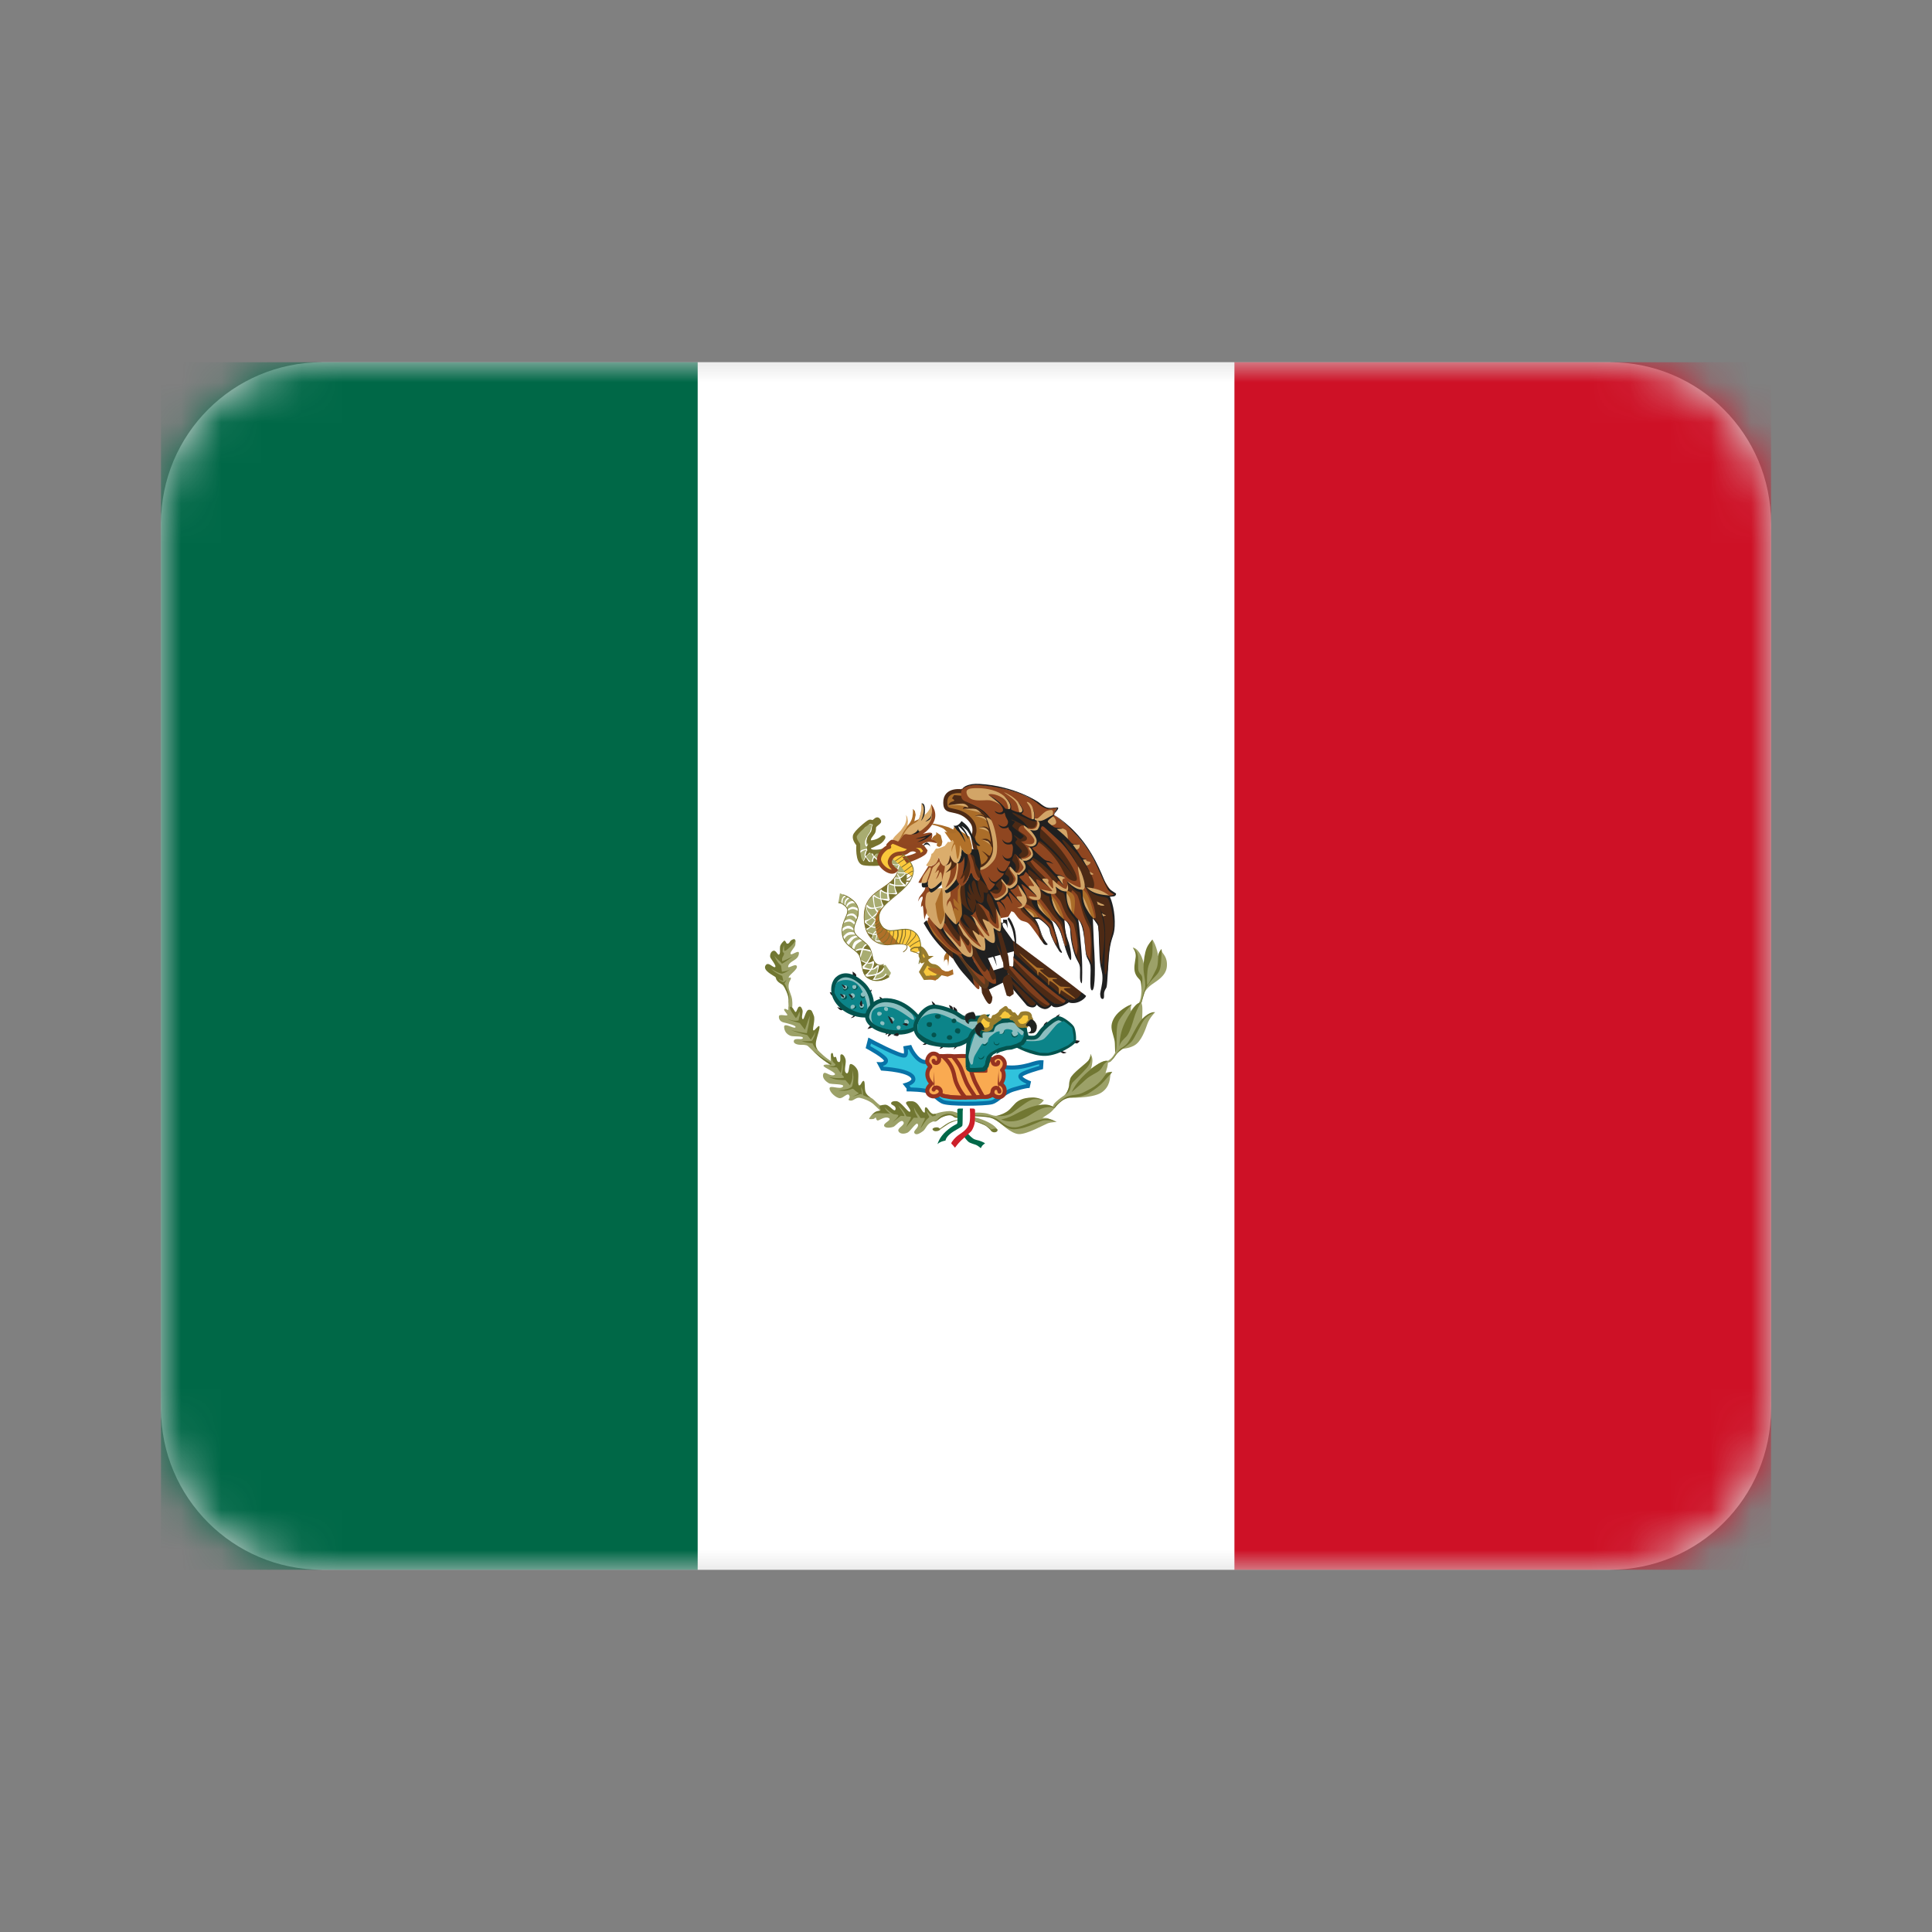 <svg height="48" viewBox="0 0 48 48" width="48" xmlns="http://www.w3.org/2000/svg" xmlns:xlink="http://www.w3.org/1999/xlink"><rect x="0" y="0" width="48" height="48" fill="#808080" stroke="none"/><defs><path id="a" d="m8 9h32c2.209 0 4 1.791 4 4v22c0 2.209-1.791 4-4 4h-32c-2.209 0-4-1.791-4-4v-22c0-2.209 1.791-4 4-4z"/><mask id="b" fill="#fff"><use fill="#fff" fill-rule="evenodd" xlink:href="#a"/></mask></defs><g fill="none" fill-rule="evenodd"><path d="m0 0h48v48h-48z"/><use fill="#d8d8d8" xlink:href="#a"/><g mask="url(#b)"><g transform="translate(4 9)"><path d="m26.667 0h13.333v30h-13.333z" fill="#ce1126" fill-rule="nonzero"/><path d="m13.333 0h13.333v30h-13.333z" fill="#fff" fill-rule="nonzero"/><path d="m0 0h13.333v30h-13.333z" fill="#006847" fill-rule="nonzero"/><path d="m24.991 15.01c-.019.24-.256.362-.379.452-.124.09-.184.201-.184.201l-.042.14-.02.089-.004.031c.008.025.019.068.02.133.003.109-.007.264-.007.264l.166-.119.121-.045.036-.006s-.134.133-.187.277c-.053.144-.15.45-.333.549-.182.099-.296.058-.357.111-.061.053-.063.068-.063.068l-.078.106-.061.08-.058.04-.036.029c-.001.03-.005.068-.015.103-.02.07-.044.149-.044.149s.036-.022.081-.028c.044-.006.085-.005.085-.005s-.034.042-.046.083c-.012.041.008.288-.227.436-.235.148-.834.125-.834.125l-.114.045-.107.08-.098.107-.007.029s-.074.09-.127.125c-.053.035-.174.115-.174.115s.103-.004.138.008c.034.013.219.095.219.095s-.135-.003-.227.033c-.092.036-.511.273-.714.266-.203-.007-.492-.303-.492-.303l-.131-.092-.218-.043-.269-.015.004-.035.005-.043s.091-.01.238.007c.126.015.168.057.273.069.106.012.183-.003.222-.02.039-.018.364-.293.364-.293l.366-.128.14.02.062.017.057.017s-.019.03-.06.068c-.028.025-.058.046-.091.064l.045.036.231-.037.075.019s.006.002.022.012c.004-.017.013-.051.034-.078.028-.037.158-.143.214-.18.056-.037.068-.042.086-.062.018-.02.093-.213.093-.213l.01-.099.256-.246.172-.183.075-.209-.008-.042s.062.064.051.193c-.011.13-.04.175-.04.175s.174-.12.268-.162c.075-.033.13-.031.149-.029.025-.014.092-.056.133-.115.051-.074.064-.096.064-.126s.008-.174.008-.174l-.016-.442.15-.332.218-.196.042-.025s-.017.046-.02.078c-.003.032-.003.088-.003.088s.111-.151.167-.179c.013-.006.024-.012.035-.017.021-.038.036-.079.045-.122.018-.084.02-.196.02-.196l.003-.183-.035-.142-.102-.273-.004-.359-.076-.102s.072-.006.161.123c.089.129.116.31.116.31l.207-.636s.056.075.095.201c.04.126.052.211.052.211l.082-.176c-.001.002-.003.012.01.062.014.059.141.132.122.371zm-4.206 4.064s-.039-.097-.238-.196c-.2-.099-.348-.118-.348-.118l-.002.073.313.137.156.128z" fill="#9ca168" fill-rule="nonzero"/><path d="m22.21 18.476c.019-.026.188-.176.274-.22.086-.044.201-.052.201-.052.119-.022.138-.004.412-.155.274-.151.335-.325.388-.367.053-.042.149-.052.149-.052s-.115.135-.215.245c-.1.11-.208.18-.362.284-.154.104-.474.109-.474.109-.135.031-.181.064-.256.129-.075.066-.126.138-.126.138s-.009-.032.01-.057zm.756-.793c-.253.232-.337.447-.337.447s.225-.193.341-.304c.116-.111.278-.165.351-.233.073-.068.077-.126.124-.169.047-.043.081-.064.081-.064s-.112-.086-.56.323zm-.535.536s.108-.048.149-.145c.03-.072.014-.09.061-.173 0 0 .264-.255.357-.364.166-.196.091-.356.091-.356s.018.082-.051.169c-.069.086-.409.319-.45.453-.041.134-.018.139-.036.21-.042.164-.121.207-.121.207zm-.175.658s-.133-.089-.281-.08c-.303.019-.559.206-.759.211-.2.005-.279-.095-.434-.2-.165-.112-.573-.096-.573-.096l-.003.01-.003.012s.281.003.401.036c.229.063.352.301.612.286.337-.02.613-.225.751-.224.237.002.289.045.289.045zm-1.503-.153s.235.042.417-.092c.183-.134.4-.315.519-.323.12-.008.245.023.245.023s-.152-.068-.274-.066c-.122.002-.246.019-.359.086-.114.068-.168.191-.292.27-.124.078-.257.102-.257.102zm-.042.316c-.031 0-.068.02-.08.018-.012-.002-.084-.076-.184-.13-.101-.053-.25-.086-.25-.086s-.019.005.015.016c.033.011.157.053.236.09.079.037.159.121.166.135.007.014.035.051.094.049.059-.002.082-.036.076-.059-.006-.023-.041-.035-.073-.035zm.165-.228s.093.053.247.049c.329-.008.536-.233.751-.316.215-.082.325-.011.325-.011s.006-.012-.001-.017c-.03-.023-.13-.077-.24-.075-.361.005-.699.233-.846.295-.142.06-.235.074-.235.074zm3.495-2.489c-.111.114-.276.48-.349.579-.073.1-.164.13-.204.17-.035.035-.167.214-.198.257-.03.043-.04.031-.061.049-.021.018-.032.02.003.01.035-.009.047-.031.101-.092.055-.062.052-.09.139-.168.087-.078.245-.167.324-.264.078-.096.238-.468.322-.558.091-.098.249-.157.249-.157s-.125-.036-.326.172zm-.562.693s-.004-.066.077-.163c.081-.097.11-.084.174-.226.065-.142.093-.28.146-.43.053-.15.144-.299.144-.299s-.085.008-.172.126c-.087.117-.225.331-.296.541-.071.21-.073.451-.073.451zm-.103.138s.03-.016.034-.199c.004-.183-.01-.44.043-.568.053-.128.333-.434.333-.434s-.116.029-.278.159c-.162.13-.231.292-.223.416.008.124.077.264.083.385.006.121.008.242.008.242zm.659-1.26s.069-.248.097-.309c.029-.06.03-.096.17-.254.081-.09.16-.148.193-.274.034-.126.033-.479.033-.479s-.037.033-.066.095c-.03.062-.008.291-.061.396-.053.106-.172.354-.231.408 0 0-.012-.178.009-.358.022-.18.083-.234.11-.352.027-.118.011-.422.011-.422s-.096.099-.143.213c-.047.114-.076.318-.077.472-.001.154.035.279.041.366.005.088.012.129-.023.225-.035.096-.018.03-.039.123-.013.055-.028.109-.044.163zm-.219-1.347s.084.106.07.226c-.013.121-.059.28-.012.406.047.126.118.139.137.211.019.073.02.215.02.215s.039-.27.012-.344c-.027-.074-.039-.04-.078-.118-.039-.078.001-.292-.029-.417-.03-.125-.12-.18-.12-.18z" fill="#717732" fill-rule="nonzero"/><path d="m19.603 18.604c-.218.008-.336.062-.378.07-.014.003-.046.025-.072.012-.051-.025-.096-.095-.096-.095l-.046-.038-.011.156-.318-.276-.034.182-.041.084-.315-.298.015.23s-.082.011-.086.008l-.225-.156-.066.022.073.136-.284.022s-.023.013-.061.048c-.023.021-.043.044-.06.069 0 0-.009.014.002.021.01.007.088.005.112-.004.024-.009.04-.043.047-.029.007.014.016.076.054.07.038-.006.17-.106.264-.062.105.049-.136.12-.111.195.025.074.198.043.242.019.044-.024.176-.188.23-.125.075.087-.158.154-.115.241.042.084.171.065.234.029.063-.036.209-.261.241-.212.056.084-.123.165-.078.23.045.065.145-.002.21-.049.066-.046.092-.157.183-.208.091-.051.085-.03.11-.031.025-.001.096-.071.096-.071l.214-.091.105.008.054.026.108.015.013-.091s-.124-.058-.211-.055zm-1.717.002.045-.081-.026-.039s-.076-.042-.145-.112c-.069-.07-.094-.086-.126-.102-.032-.016-.138-.085-.138-.085l-.048-.177-.028-.051-.082.032-.108-.38-.021-.068-.045-.003-.088.231-.099-.144-.025-.315-.062.069-.079.081-.141-.286s-.011-.007-.019.017c-.007.023-.019.113-.011.167-.038-.024-.103-.068-.189-.143-.143-.123-.178-.187-.178-.187l-.067-.151.063-.133.031-.158-.138.056-.024-.358-.021-.113-.166.238s-.065-.092-.065-.102.003-.226.003-.226l-.045-.013-.068.128s-.065-.132-.094-.16c.005-.051.012-.18-.019-.28-.039-.127-.084-.195-.068-.298.016-.104.058-.114.054-.16-.005-.046-.073.03-.05-.031.023-.061.24-.199.195-.272-.045-.072-.255.114-.206-.011.049-.125.25-.127.261-.301.007-.109-.19.068-.208.013-.018-.054.122-.166.12-.237-.002-.071.026-.079-.013-.117-.039-.038-.159.148-.159.148l-.131-.05-.045.188-.04.16-.162-.095.044.194.039.189-.169-.043.089.161.116.118.072.098.052.028.07.069.024.104s.041.114.041.119c0 .005.006.112.006.112l.002.074-.004.058-.003.022-.004.025-.001.068c-.032.003-.083-.049-.102-.016-.02.035.098.126.075.148-.022.023-.195-.035-.205.021-.01.056.016.134.116.158s.331.078.292.123c-.039.045-.29-.138-.28-.004.01.134.097.189.162.214s.318-.004.304.056c-.014.06-.207-.019-.225.068-.018.087.134.099.166.099.032 0 .138-.004.178.027.041.031.182.181.272.257.076.065.239.178.287.211l-.002-0c-.048-.004-.148-.015-.164.021-.02.046.381.19.266.234-.115.044-.239-.123-.273-.021-.033.102.076.188.139.225.062.037.419.007.349.088-.07.081-.328-.054-.33.041-.003.096.172.247.261.243.089-.004.187-.147.228-.07.041.077-.069.109.017.129.086.021.147-.088.247-.068s.256.083.344.163c.061.056.12.113.178.172z" fill="#9ca168" fill-rule="nonzero"/><path d="m19.273 19.008c.061.001.069.034.077.033s.111-.088.208-.142c.097-.054.245-.085.245-.085l.009.013s-.176.044-.262.104c-.106.074-.189.12-.194.134-.005.013-.043.039-.103.04-.06.001-.085-.035-.085-.053 0-.017.044-.045.104-.044zm.531-.269s-.053.005-.083-.021c-.03-.026-.096-.049-.16-.049-.064 0-.165.035-.246.112-.006.006-.023.036-.092.083.024.005.071-.027.122-.069.073-.059.165-.076.23-.085.065-.01.105.027.135.048.03.021.09.015.09.015zm-3.155-1.289c.007-.003.006-.017.001-.042-.01-.004-.049-.02-.137-.073-.103-.062-.318-.233-.318-.233s.089.087.179.167c.089.08.25.179.25.179l.001.001c.014.001.024.002.026.001zm2.227 1.578s.033-.043.09-.136c.058-.093.111-.123.119-.134.008-.011-.022-.057-.04-.092-.017-.035-.014-.072-.014-.075 0-.003.021.054.064.086.024.018.047.037.068.059 0 0 .085-.011.087-.028.002-.017-.002-.028-.016-.034-.014-.006-.03.013-.069-.004-.08-.035-.113-.156-.16-.16-.048-.004-.014.129-.034.131-.074.007-.132-.27-.309-.281-.125-.008-.147.015-.153.043-.006.028.151.194.098.217-.053.024-.22-.26-.342-.263-.122-.003-.132.043-.123.07.009.027.135.05.105.139-.029.086-.151-.133-.264-.12-.113.012-.125.021-.13.052-.005.032.04.078.023.089-.016.011-.087.008-.144.047s-.136.146-.136.146.074-.105.172-.116c.098-.011.347.001.347.001s-.033-.021-.07-.054c-.036-.033-.068-.1-.068-.1s.055.051.107.095c.053.043.119.076.119.076s.105.01.113.023c.007.012-.003.037-.047.084-.044.047-.106.103-.106.103s.105-.08.126-.098c.02-.017.093-.073.093-.073s.077.01.085.008.004-.029-.047-.105c-.052-.076-.101-.159-.101-.159s.063.058.128.143c.064.085.055.124.081.128.026.004.069.01.088.009.026-.001.019.037-.025.105-.045.068-.071.155-.071.155s.045-.073.094-.123c.049-.05.074-.11.093-.113.019-.003.085.005.094.001.009-.004-.016-.031-.05-.101-.035-.07-.046-.167-.046-.167s.034.091.086.157c.053.066.073.119.084.119.011.001.052-.005.082-.004.015 0.0.017-.003.018.006.005.029-.007.046-.043.113-.022.043-.042.087-.059.133zm-1.347-.781c.076.026.105.026.105.026s-.104-.062-.132-.149c-.028-.087-.003-.272-.048-.27-.045.002-.07.136-.115.109-.045-.027.015-.273-.034-.378-.049-.105-.163-.178-.19-.14-.026.038-.02.265-.091.215-.071-.049.006-.243-.015-.331-.021-.089-.075-.152-.116-.131-.041.022.016.187-.048.189-.064.002-.055-.116-.082-.128-.027-.011-.037.024-.052.001-.015-.023-.007-.107-.041-.099-.033.008-.027.073-.018.109.009.036.029.087.044.111.014.024.065.053.061.073-.004.019-.031.036-.065.037-.035.001-.113-.002-.113-.002s.083.026.115.029.092-.013.107.014c.015.028.088.127.088.127s.017-.051.026-.142c.009-.09.005-.17.005-.17s.024.105.021.168c-.003.063-.026.185-.026.185s.069.058.049.073c-.02.015-.092.013-.176.012-.084-.001-.204-.03-.204-.03s.107.051.182.064c.075.013.238.017.238.017l.112.126s.053-.092.061-.183c.007-.091-.002-.197-.002-.197s.023.095.028.177c.004.081-.026.225-.037.238-.01.012-.067.048-.117.06-.074.019-.221.037-.221.037s.136.018.234-.005c.098-.023.11-.05.137-.034.028.017.052.046.052.046s.059.046.085.058c.004.009-.045.03-.07.045-.025.016-.091.046-.091.046s.096-.035.139-.046c.021-.006.073-.025.073-.025l.028.015s.002-.021-.006-.078c-.008-.058-.02-.113-.02-.113s.034.052.044.102c.01.049.01.1.01.1s.008.014.084.04zm-1.943-2.226s.022-.104.022-.225c0-.121-.084-.307-.097-.327-.013-.019-.022-.036-.022-.036l.057-.088-.073.057s-.041-.008-.076-.03c-.035-.022-.053-.055-.053-.055s.037.028.073.042c.036.015.045.01.045.01l-.028-.122s-.037-.015-.12-.061c-.083-.046-.158-.118-.158-.118s.112.068.175.094c.063.026.099.028.099.028s.067-.02.101-.04c.034-.02.104-.072.104-.072s-.067.038-.11.048c-.044.01-.099.016-.099.016l-.02-.148-.07-.072c-.055-.072-.098-.176-.098-.176s.057.072.102.107c.045.035.088.091.088.091s.052-.028.102-.062c.05-.035.175-.125.175-.125s-.071.038-.17.084c-.099.046-.102.041-.102.041s-.008-.064.006-.092c.015-.028.045-.074.041-.102-.005-.028-.026-.018-.034-.041-.008-.023.026-.165.026-.165s.008.051.01.077c.002.026-.013.063.023.063.036 0 .203-.168.224-.199.021-.031.052-.117-.036-.082-.087.035-.067.109-.139.104-.021-.002-.045-.095-.073-.072-.028.023-.089.081-.101.146-.011.066.015.166-.023.196-.037.03-.07-.114-.143-.094s-.089.12-.078.16c.011.04.17.224.12.247-.05.023-.174-.157-.24-.035-.067.122.209.247.243.277.034.03.003.038.052.099.049.061.114.076.148.117.034.041.135.237.135.364 0 .127-.008.173-.008.173zm.733 1.069s-.068-.079-.045-.208c.022-.13.112-.358.081-.387-.03-.029-.126.14-.15.101-.024-.039.055-.268.014-.362-.041-.095-.045-.154-.126-.146s-.116.276-.154.229c-.039-.047.022-.167-.004-.23-.026-.064-.041-.087-.081-.076-.041.01-.059.134-.087.132-.028-.002-.075-.148-.134-.128-.059.02.14.28.14.28s.035-.031.054-.075c.018-.044.036-.093.036-.093s.016.084.002.117c-.014.033-.025.11-.025.11s-.049.015-.129.003c-.08-.012-.146-.045-.146-.045s.054.036.136.058c.082.022.169.049.169.049s.021.027.058.075c.037.048.068.089.068.089s.023-.049.047-.131c.023-.081.079-.215.079-.215s-.017.162-.036.241c-.019.079-.04.191-.04.191s-.071-.007-.166-.025c-.095-.018-.225-.05-.225-.05s.114.045.224.075c.111.03.179.048.179.048l.087.115s.024-.042.058-.09c.035-.049.061-.114.061-.114s-.015.09-.042.143c-.014.029-.029.057-.045.085 0 0-.056.013-.107.012-.052-.001-.157-.002-.157-.002s.088.03.158.041c.07.011.121.018.121.018s.005.032.043.086c.022.032.051.059.085.08z" fill="#717732" fill-rule="nonzero"/><path d="m19.652 19.427s-.04-.043-.092-.07c-.053-.028-.07-.019-.07-.019l-.024-.009.046-.12.347-.332.054-.334.013-0.0.201-.002-.002.455.064.029.388.233-.001.101s-.019.007-.057.022c-.038.015-.047.026-.047.026l-.146.014-.256-.185-.105-.111-.193.247z" fill="#fff" fill-rule="nonzero"/><path d="m19.926 18.543s-.006.018-.008.069c-.003.051.003.32-.01.357-.013.037-.2.114-.307.207-.107.093-.111.162-.111.162s-.035.003-.102.027c-.066.025-.096.062-.096.062s.039-.166.212-.32c.173-.154.257-.167.276-.193.019-.026 0-.32.004-.344.004-.024.025-.026.039-.028.014-.002.102-0.0.102-0zm.441.983s.027-.053.045-.071c.017-.018.06-.048.06-.048s.007-.007-.088-.048c-.095-.041-.143-.028-.211-.075-.068-.048-.135-.13-.135-.13l-.091.081s.054.077.106.126c.051.049.168.066.219.095.051.029.096.071.096.071z" fill="#016848" fill-rule="nonzero"/><path d="m20.095 18.541s.102-.006.117.01.012.033.013.039c0.0.005.005.249-.013.329-.019.084-.062.167-.087.192-.024.025-.178.159-.252.23-.073.071-.147.173-.147.173s-.027-.03-.05-.059c-.023-.029-.046-.038-.041-.058.005-.019.083-.135.206-.215.123-.081.226-.173.249-.304.023-.132.005-.336.005-.336z" fill="#cd202a" fill-rule="nonzero"/><path d="m21.558 17.897s-.223-.087-.207-.165c.016-.078.515-.21.515-.21l.008-.132s-.073-.004-.199.037c-.126.041-.325.095-.539.095-.131 0-.201-.014-.237-.024-.023-.007-1.76-.109-1.816-.108-.024.001-.056-0-.095-.003-.231-.017-.38-.37-.38-.37l-.109.019s.034.174-.024.189c-.114.03-.868-.373-.868-.373l-.042.164s.461.247.448.339c-.014.092-.151.085-.151.085l.059.11c.021.002.76.037.772.259.005.09-.181.143-.181.143l.062.076v.038s.41.003.524.066c.114.064.171.155.311.235.139.08 1.083.06 1.231.019.167-.047.269-.236.54-.318.271-.082.359-.086.359-.086z" fill="#30c2dc" fill-rule="nonzero" stroke="#0872a7" stroke-width=".1"/><path d="m20.116 17.274-.053-.034s-.106-.005-.177-.004c-.072.001-.214.008-.214.008l.212.616.254.366.097.035.198-.013.034-.096-.074-.594-.277-.284z" style="stroke:#953220;stroke-width:.1;fill:#f9aa51;fill-rule:nonzero;stroke-linecap:round;stroke-linejoin:round"/><path d="m19.415 17.312.01-.07s.048-.006.115-.008c.067-.002.125.004.133.01.007.005.148.178.197.291.049.113.105.302.168.418.063.115.199.309.199.309s-.068.004-.128.004-.126.002-.126.002l-.114-.044-.358-.557z" style="stroke:#953220;stroke-width:.1;fill:#f9aa51;fill-rule:nonzero;stroke-linecap:round;stroke-linejoin:round"/><path d="m19.265 17.237s.146-.003.16.005c.014.008.176.152.241.331.065.178.033.203.117.387.084.184.2.307.2.307s-.243.014-.381-.011c-.138-.025-.187-.022-.219-.06-.032-.039-.108-.085-.108-.085h-.138l.032-.192-.038-.431.008-.223.127-.029zm1.46.114-.233-.096-.433-.022s.016.115.032.222c.016.107.092.359.162.483.07.123.141.274.179.31.038.036.287-.067.287-.067l.162-.025-.022-.177-.023-.055.038-.504-.035-.078z" style="stroke:#953220;stroke-width:.1;fill:#f9aa51;fill-rule:nonzero;stroke-linecap:round;stroke-linejoin:round"/><path d="m19.195 17.354c0 .055.058.058.073.055.015-.003.065-.022.065-.096 0-.074-.046-.132-.137-.137-.091-.005-.16.108-.16.185 0 .077.077.117.077.145 0 0-.077.071-.073.196.004.125.105.221.105.221s-.108.086-.108.173.083.144.16.144.176-.049.176-.115c0-.066-.058-.106-.107-.106-.049 0-.069.029-.069.051m1.603-.681c0 .054-.035.056-.065.056s-.071-.017-.071-.085c0-.068.089-.105.146-.105.057 0 .154.078.154.173 0 .095-.069.158-.069.158s.043.021.043.14c0 .119-.077.206-.077.206s.101.039.101.163c0 .123-.085.164-.144.164-.059 0-.161-.035-.161-.119 0-.085.053-.114.093-.114.041 0 .08.047.08.094" style="stroke:#953220;stroke-width:.1;fill:#f9aa51;fill-rule:nonzero;stroke-linecap:round;stroke-linejoin:round"/><path d="m19.344 18.041s.015.01.026.034c.012.024.02.063.047.087.053.047.454.062.576.062.122 0 .487.017.556-.025.069-.041.077-.109.12-.14.043-.031.055-.029.055-.029l-.053.045-.004.086.031.047s-.007.025-.05.052c-.043.027-.081.035-.14.041-.059.006-.827.004-.951-.016-.124-.021-.116-.019-.152-.045-.022-.016-.041-.034-.057-.056l.016-.055zm1.247-.738.069.03s-.059.018-.103.14c-.045.122-.008.161-.039.173-.03.013-.363.002-.363.002l-.057-.138z" fill="#953220" fill-rule="nonzero"/><path d="m22.498 17.148s-.055.04-.101.017c-.047-.022-.083-.055-.065-.079.018-.025.03-.015.055.017.024.032.112.045.112.045zm.331-.288s-.045.063-.077.063c-.032 0-.098-.02-.098-.043s.085-.036.099-.033c.014.003.075.013.075.013zm-.495-.661s-.073.023-.097.06c-.024.037-.018.078.012.076.03-.002.039-.043.039-.056 0-.012.047-.08.047-.08zm-.31.179s-.065.035-.082.066c-.017.031-.032.097.007.099.039.002.051-.05.053-.076.003-.027.022-.088.022-.088z" fill="#231f20" fill-rule="nonzero"/><path d="m21.423 16.773-.179.19s.412.231.728.22c.317-.01.678-.257.702-.309.025-.051.004-.272-.036-.342-.041-.07-.26-.241-.343-.233-.083.008-.229.119-.365.251-.136.132-.122.243-.31.233-.189-.01-.196-.011-.196-.011z" fill="#8cbebf" fill-rule="nonzero" stroke="#04534e" stroke-width=".1"/><path d="m21.378 16.849s.441.066.568-.047c.127-.112.265-.332.354-.381.089-.05.13-.05.13-.05s.066.042.096.068c.03.026.112.093.112.093l.035.209.003.115-.138.113-.253.117-.242.075-.206-.005-.416-.121-.106-.075-.027-.024.089-.088z" fill="#0c8489" fill-rule="nonzero"/><path d="m17.18 15.138s.104.056.094.103c-.01.047-.036.066-.065.058-.029-.008-.029-.058-.023-.078.006-.021-.006-.082-.006-.082zm.48.446s-.018.09-.051.099c-.032.009-.057-.029-.051-.045.006-.016.033-.002.047-.016.014-.013.055-.038.055-.038zm-1.045.064s.022.076.065.089c.043.013.063-.033.057-.056-.006-.023-.024-.017-.047-.017s-.075-.016-.075-.016zm.187.368s.039.073.091.082c.035.007.069-.024.083-.076.004-.02-.061-.017-.081.01-.02.026-.093-.017-.093-.017zm.33.28s.085-.017.099-.039c.014-.023.036-.062.018-.084-.018-.022-.033.035-.043.058-.01.023-.075.066-.075.066z" fill="#231f20" fill-rule="nonzero"/><path d="m17.664 16.072s.057-.381-.252-.65c-.308-.269-.508-.203-.614-.104-.105.099-.197.422.13.705.327.283.73.195.73.195l.005-.145z" fill="#8cbebf" fill-rule="nonzero" stroke="#04534e" stroke-width=".1"/><path d="m16.724 15.668s-.006-.21.093-.272c.099-.063.425-.117.586.193.161.309.164.464.123.621l-.172-.002-.266-.108-.221-.163-.143-.268z" fill="#0c8489" fill-rule="nonzero"/><path d="m17.623 16.127s-.054.06-.165.055c-.111-.006-.627-.14-.757-.604l.008.102.005.033.034.093.109.158.136.117.172.089.123.036.161.028h.092l.081-.107z" fill="#04534e" fill-rule="nonzero"/><path d="m17.354 15.993c0-.041.021-.043.054-.043s.058-.015.058.027c0 .041-.022.101-.055.101-.033 0-.057-.044-.057-.085zm.022-.245c0-.029.026-.052.058-.052.032 0 .058.023.058.052 0 .028-.026.051-.058.051-.032 0-.058-.023-.058-.051zm-.234.273c0-.024.029-.043.066-.043s.066.019.066.043-.065.057-.102.057c-.036 0-.03-.033-.03-.057zm-.021-.292c0-.036.018-.025.049-.025.032 0 .071.01.071.047s-.039.085-.071.085-.049-.071-.049-.107zm-.218.049c0-.031.021-.073.059-.073s.081.043.081.073c0 .031-.031.056-.07.056-.039 0-.07-.025-.07-.056zm.039-.256c0-.032.022-.03.061-.03.04 0 .072.016.072.048 0 .032-.047.071-.087.071-.04 0-.047-.057-.047-.089zm.236-.025c0-.031.026-.021.064-.021.037 0 .068.025.068.056 0 .031-.048.065-.085.065-.037 0-.046-.069-.046-.1z" fill="#04534e" fill-rule="nonzero"/><path d="m16.942 15.517c.005-.023.021-.039.049-.039.028 0 .053.006.053.039 0 .033-.023.061-.051.061-.028 0-.058-.028-.051-.061zm-.043.249c0-.031.016-.06.047-.06.032 0 .057.003.057.034 0 .031-.028.067-.06.067-.032 0-.045-.01-.045-.041zm.277-.256c0-.033.021-.036.051-.036s.05.008.05.041c0 .033-.025.059-.055.059s-.047-.031-.047-.064zm-.054.232c0 .034.025.061.055.061s.064-.027.064-.06c0-.034-.034-.066-.065-.066-.031 0-.054.032-.054.065zm.264-.035c0 .03.027.056.059.056.033 0 .059-.025.059-.056 0-.031-.027-.056-.059-.056-.033 0-.059.025-.059.056zm-.254.308c0-.027.028-.053.056-.053.028 0 .054.017.054.044 0 .027-.048.063-.076.063-.028 0-.034-.027-.034-.054zm.224-.038c0-.034.025-.037.059-.037s.051.003.051.038c0 .034-.028.062-.062.062-.034 0-.049-.029-.049-.063z" fill="#8cbebf" fill-rule="nonzero"/><path d="m16.907 15.454s.035.009.065.032c.03.023.042.05.03.064-.012.014-.04-.007-.047-.023-.007-.016-.049-.073-.049-.073zm.176.242s.045.002.069.028c.024.026.045.047.03.066-.014.019-.049-.014-.063-.033-.014-.019-.036-.061-.036-.061zm-.215-.008s.05.013.074.032c.025.019.032.057.02.065-.012.008-.03-.005-.052-.03-.022-.025-.042-.068-.042-.068zm.532.163s.023.049.023.084c0 .035.006.066-.02.066-.026 0-.039-.043-.039-.07 0-.027.036-.08.036-.08z" fill="#231f20" fill-rule="nonzero"/><path d="m17.009 15.24s-.204.044-.242.176c-.037.132-.039.278-.039.278l-.029-.168.041-.109.059-.1.09-.057.081-.028.039.007zm.638.781s.021-.051-.039-.212c-.06-.161-.183-.372-.183-.372l.096.109.076.123.037.114.028.104-.002.102-.013.033z" fill="#04534e" fill-rule="nonzero"/><path d="m17.853 15.761s.085.046.093.072c.009.026.012.034-.01.041-.022.007-.057-.021-.067-.041-.01-.02-.017-.072-.017-.072zm-.3.805s.034-.063.078-.086c.045-.024.078-.021.09-.006.012.014-.029.047-.06.059-.03.011-.109.034-.109.034zm.503.192s.05-.024.082-.059c.033-.035.036-.059.024-.072-.012-.012-.053.008-.071.036-.018.028-.035.095-.035.095zm-.055-.047s.017-.065.035-.085c.017-.021.042-.032.06-.021.018.011.007.04-.006.056-.013.015-.088.05-.088.05z" fill="#231f20" fill-rule="nonzero"/><path d="m18.043 15.85c-.39-.019-.512.329-.498.434.014.103.16.33.679.368.519.038.603-.245.625-.259.022-.014-.005-.066-.005-.066s-.314-.454-.8-.477z" fill="#8cbebf" fill-rule="nonzero" stroke="#04534e" stroke-width=".1"/><path d="m18.473 16.016s.13.099.185.177c.055.078.067.136.034.146-.033.01-.314-.251-.546-.307-.231-.056-.432-.004-.477.107-.044.111-.028.278.077.346.105.068.6.148.6.148s.225-.031.233-.035c.008-.004.144-.08.144-.08l.03-.078.037-.103.016-.041-.12-.132-.215-.148z" fill="#0c8489" fill-rule="nonzero"/><path d="m18.064 16.065c0 .035-.012.054-.039.054-.028 0-.061-.019-.061-.054 0-.035.013-.046.04-.046.028 0 .06.011.06.046zm-.156.117c0 .034-.043.056-.07.056-.027 0-.045-.021-.045-.056 0-.034.021-.044.048-.044.027 0 .067.01.067.044zm.066.239c0 .029-.009.051-.038.051-.029 0-.067-.022-.067-.051 0-.029.011-.049.04-.049s.066.02.066.049zm.248-.088c0 .026-.051.056-.078.056-.027 0-.039-.048-.039-.074 0-.026.022-.047.049-.047.027 0 .068.04.068.066zm.36.077c0 .027-.043.026-.068.026-.025 0-.047-.03-.047-.057 0-.027.008-.052.069-.045.024.003.046.05.046.077zm-.206.115c0 .031-.022.056-.05.056-.028 0-.05-.025-.05-.056 0-.031.022-.044.05-.044.028 0 .05.012.05.044z" fill="#8cbebf" fill-rule="nonzero"/><path d="m18.419 16.442s.053-.026.094-.02c.041.007.043.03.043.04 0 .01-.032.03-.047.023-.03-.014-.06-.028-.089-.043zm-.221.275s.043-.04.075-.049c.032-.01.057.006.055.036-.002.03-.013.036-.045.036s-.085-.023-.085-.023zm-.142-.48s.091.057.111.11c.019.054.028.066.009.082-.019.016-.041-.019-.053-.044-.013-.025-.066-.148-.066-.148z" fill="#231f20" fill-rule="nonzero"/><path d="m18.755 16.483s-.15.128-.489.115c-.339-.012-.645-.157-.722-.315l.03.078.075.101.237.121.266.06.211.013.199-.035s.146-.07.154-.074c.008-.004.024-.039.024-.039zm.045-.161s-.057-.07-.136-.144c-.079-.074-.387-.274-.387-.274l.249.113.164.138.118.129z" fill="#04534e" fill-rule="nonzero"/><path d="m19.147 15.87s.075.056.087.08c.012.025.036.058.012.066-.024.008-.059-.029-.069-.051-.01-.023-.03-.095-.03-.095zm.428.101s.088.02.097.07c.009.049-.009.084-.009.084s-.061-.035-.061-.045c0-.01.009-.018 0-.041zm.115.04s.075.047.085.078c.01.031.019.052-.023.056-.042.004-.065-.027-.065-.053 0-.027.003-.08.003-.08zm-.768.94s.036.017.071.004c.035-.013.063-.046.057-.068-.006-.022-.024-.042-.051-.013-.026.028-.012.042-.032.052l-.045.024zm.422.109s.057-.008.095-.05c.038-.041.055-.07.028-.08-.026-.01-.061 0-.067.033-.006.033-.057.097-.057.097zm.347.012s.043-.025.075-.056c.032-.031.051-.049.028-.072-.022-.023-.038-.006-.049.004-.01.01 0 .01-.012.043-.012.033-.043.08-.043.08z" fill="#231f20" fill-rule="nonzero"/><path d="m18.741 16.508c.003-.152.219-.504.469-.5.104.002.307.056.473.13.138.062.183.13.274.152.091.023.229.006.229.006l.31-.035-.243.356-.087.078s-.077.15-.298.237c-.221.086-.594.023-.763-.018-.168-.041-.367-.202-.363-.405z" fill="#8cbebf" fill-rule="nonzero" stroke="#04534e" stroke-width=".1"/><path d="m18.741 16.508.016 0c.001-.034.014-.083.037-.136.035-.079.094-.167.167-.235.072-.067.157-.114.244-.114h.004c.049.001.126.015.209.037.088.024.174.054.257.091.068.03.112.062.152.09.04.027.076.052.125.064.039.01.085.013.126.013.059 0 .108-.006.109-.006l.275-.031-.222.325-.088.079-.001.003-0.0 0c-.004.007-.08.147-.289.229-.077.03-.176.042-.279.042-.179 0-.368-.035-.474-.061-.08-.019-.169-.068-.236-.135-.068-.067-.114-.153-.114-.248l0-.006-.016-0-.016-.001-0.0.007c0.0.106.052.2.124.271.072.072.165.123.252.144.108.026.299.062.482.062.105 0 .207-.012.29-.044.226-.088.306-.242.307-.244l-.014-.008.011.012.089-.079.265-.387-.346.039-.008.001c-.016.002-.054.005-.097.005-.04 0-.084-.003-.119-.011-.042-.011-.074-.032-.114-.059-.04-.027-.087-.061-.157-.092-.085-.038-.172-.069-.262-.093-.085-.023-.163-.037-.217-.038h-.005c-.066 0-.128.023-.185.06-.085.054-.158.138-.21.224-.052.085-.084.171-.085.233l.016 0z" fill="#04534e" fill-rule="nonzero"/><path d="m20.248 16.555c-.026.021-.055.021-.087.021-.033 0-.724-.422-.939-.403-.215.018-.42.111-.426.331-.006.22.049.222.093.284.045.062.467.154.467.154l.258-.004.207-.022.182-.099.1-.08.067-.082.079-.099z" fill="#0c8489" fill-rule="nonzero"/><path d="m19.155 16.443c0 .043-.017.073-.059.073-.042 0-.073-.019-.073-.062 0-.043.024-.059.066-.059.042 0 .066.005.066.048zm.072-.192c0-.036.035-.052.075-.052.04 0 .07.015.07.05 0 .036-.031.063-.071.063-.04 0-.074-.026-.074-.062zm.414.112c0-.031.027-.056.06-.056.033 0 .06.025.06.056 0 .031-.027.057-.06.057-.033 0-.06-.025-.06-.057zm.083.254c0-.04.029-.072.065-.072.036 0 .069.017.069.057s-.013.078-.049.078c-.036 0-.085-.023-.085-.063zm-.201.162c0-.034.03-.062.068-.062.037 0 .068.028.068.062s-.027.056-.064.056c-.037 0-.072-.022-.072-.056zm-.38-.066c0-.033.027-.06.06-.06.033 0 .06.027.06.06s-.027.06-.06.06c-.016 0-.031-.006-.042-.017-.011-.011-.018-.026-.018-.042z" fill="#04534e" fill-rule="nonzero"/><path d="m20.163 16.663s-.103.124-.247.186c-.144.062-.253.082-.454.07-.201-.012-.298-.043-.434-.113-.136-.07-.243-.171-.264-.214-.02-.043.022.072.022.072l.124.162.148.066.217.053.205.025.156-.004.187-.029.12-.043.081-.05.063-.052zm-.193-.368s-.056.019-.18-.058c-.124-.076-.272-.175-.552-.177-.28-.002-.369.189-.387.204-.018.014.126-.167.126-.167l.128-.068.099-.016.095.004.124.033.112.035.13.043.113.062.137.072zm.376.082s-.164-.002-.211.002c-.047.004-.049.012-.055.025-.005.01-.011.02-.018.029l-.051-.109.223-.031.121.045z" fill="#04534e" fill-rule="nonzero"/><path d="m20.043 17.526c.011.03.037.057.07.058.033.001.102-.001.102-.001l.222-.013.078-.09.048-.201s.06-.073.06-.076c0-.003.207-.114.207-.114l.179-.051.115-.012.158-.052.117-.061.051-.075.05-.114-.05-.154-.124-.166-.21-.085h-.174l-.195.071-.343.081s-.189.082-.267.229c-.078.147-.077.185-.09.38-.013.195-.003.448-.003.448z" fill="#0c8489" fill-rule="nonzero" stroke="#04534e" stroke-width=".1"/><path d="m20.136 17.45c.066 0 .015-.108.089-.237.074-.129.165-.285.188-.285s.027.023.054.015c.027-.008.073-.05.076-.061.003-.011.003-.084.059-.13.057-.047.137-.113.174-.121.038-.008.056-.015.062.003.007.018-.022.043.004.051.026.008.085.006.1-.033.015-.038.011-.059.011-.059s.039-.038.114-.022c.074.017.084.012.091.041.007.029-.034.033-.026.053.008.02-.006.018.002.034.007.016.019.059.07.058.05-.001.072-.03.072-.03l.015-.026s.014-.031-.005-.043c-.019-.012-.012-.028.007-.019.019.008.095.114.12.07.026-.044.029-.106.015-.121-.014-.015-.12-.176-.12-.176l-.191-.064-.253.021-.245.14-.224.119s-.012.184-.053.151c-.041-.033-.099-.123-.116-.093-.018.03-.057.165-.08.232-.023.067-.089.274-.083.351.007.077.049.182.073.182z" fill="#8cbebf" fill-rule="nonzero"/><path d="m20.453 17.219s.005.05-.024.076c-.029.026-.047.023-.064.023-.017 0-.034-.004-.046-.025s-.021-.05-.021-.05.032.066.081.049c.05-.017.074-.073.074-.073zm.838-.519s-0.0.04-.032.057c-.031.017-.045.021-.061.019-.016-.002-.039-.009-.05-.026-.037-.057-.015-.095-.015-.095s.026.1.077.093c.051-.007.081-.047.081-.047zm-.747.179s-.026.1-.077.1c-.051 0-.047-.019-.043-.032.004-.012.023.013.046.004.023-.009.074-.072.074-.072zm.145-.014s-.005.057.014.076c.019.019.041.029.062.029.022 0 .038-.006.054-.028.016-.022.007-.045.007-.045s0.0.012-.016.028c-.016.017-.03.019-.046.019s-.044-.002-.052-.021c-.008-.019-.023-.058-.023-.058zm.265-.272s.016.044-.016.079c-.032.035-.095.015-.095.015s.05.013.074-.015c.024-.028.036-.079.036-.079z" fill="#04534e" fill-rule="nonzero"/><path d="m20.108 17.569s.329-.006.356-.051c.026-.045-.028-.222.17-.362.199-.14.353-.138.458-.146.105-.008.333-.079.373-.282.024-.124-.142-.132-.205-.249-.063-.117-.225-.07-.233-.07-.008 0-.188-.005-.274.078-.051.049-.045.111-.069.14-.024.029-.241 0-.266.035-.024.035.006.109-.01.125-.016.016-.069-.047-.069-.047l.018-.175.278-.163.316-.175s.207.01.215.006c.008-.004.213.107.219.109s.107.123.107.123.02.05.029.146c.004.041.001.082-.01.121-.051.182-.23.305-.417.314-.188.009-.357.094-.443.156-.086.062-.129.336-.13.369-.001.033-.409.011-.409.011z" fill="#04534e" fill-rule="nonzero"/><path d="m17.863 12.456s-.239.021-.406-.008-.13-.453-.134-.465c-.004-.012-.101-.115-.085-.21.016-.095.324-.344.365-.358.028-.009.089.017.089.017s.078-.076.101-.076c.024 0 .057.044.047.062-.009.018-.115.08-.123.128-.008.047.001.095-.029.141-.03.046-.089.109-.096.148-.007.039-.024.073.005.087.029.014.13.002.216-.037.086-.039.122-.092.134-.086.012.005-.05.108-.145.148-.095.04-.158.086-.206.079 0 0-.053.127.111.134.163.007.254-.036.254-.036zm-.935.998s.126.049.126.19c0 .14-.138.257-.134.504.004.247.042.249.369.514.01.008.079.078.097.159.018.08.077.553.392.551.314-.002.357-.202.357-.202l-.134-.198s-.11.033-.168.019c-.059-.015-.111-.054-.146-.13-.034-.076-.044-.258-.097-.338-.132-.198-.367-.231-.369-.438-.002-.208.144-.23.103-.477-.041-.247-.335-.366-.335-.366l-.12-.048-.042.248.1.012z" fill="#a8ac71" fill-rule="nonzero"/><path d="m17.986 14.468s-.049-.04-.054-.043c-.038-.025-.203-.158-.176-.555.03-.449.682-.685.725-.863.047-.198.195-.284-.325-.69l-.122.143.213.16s.047-.026.05.034c.003.06-.057.112-.071.159-.013.043-.337.268-.362.29-.024.022-.186.148-.186.148s-.084.083-.163.257c-.078.174-.038.398-.038.398s.003.476.509.563z" fill="#a8ac71" fill-rule="nonzero"/><path d="m17.668 14.719.037.169-.103.038-.045-.002-.032.014-.08.077-.02-.006s-.012.004-.016-.045c-.004-.049-.011-.093-.011-.093l.097.04.034.002.024-.008.043-.092.073-.094zm-.302.031s-.033-.039-.049-.063c-.014-.02-.021-.025-.057-.054l.071-.04.076.001-.011.092-.03.064zm.173-.271s.048.024.063.06c.015.036.037.08.037.08l-.121-.009-.092-.029.06-.083zm-.047.746s-.024-.015-.039-.054c-.014-.039-.025-.102-.025-.102l.08-.015.094.038.026.002s-.022.047-.025.049c-.003.002-.091.079-.091.079zm.32-.259s-.071-.022-.082-.056c-.012-.036-.021-.029-.021-.029l-.022.096-.028.09s.006.015.009.015c.003 0 .068-.017.072-.018.004-.002.054-.054.055-.057.001-.003.018-.041.018-.041zm-.299.301s.035.019.085.048c.05.029.079.029.079.029l.037-.04.038-.076.005-.009-.192.017-.054.031zm.277-.074.163-.098.011-.088-.032-.025s.006.003-.038.003h-.056l-.029.108zm-.117.154s.115.049.312-.023c.09-.033.107-.076.107-.076l-.079-.031-.075.067zm-.156-1.268s-.012-.037-.023-.085c-.011-.048-.01-.069-.01-.069l.058.03.084.063-.06.048zm.138.233s-.029-.029-.053-.066c-.024-.037-.041-.071-.041-.071l.062.013.072.035-.032.093z" fill="#78732e" fill-rule="nonzero"/><path d="m17.957 13.51.121-.122-.201-.058.037.141zm.084-.324.012-.208s-.041.019-.093.062c-.052.043-.076.057-.076.057l.024.037.071.046zm.179-.201 0-.164-.007.003s-.029.044-.062.072c-.034.028-.049.047-.049.047l.054.035zm.075.219s.057-.047.098-.08c.062-.049.093-.102.093-.102l-.26-.02.01.104zm-.604-.86-.008.114.216-.001-.053-.073-.066-.041-.062-.063zm.418 1.015c.011-.009.068-.051.094-.078.029-.03.076-.06.076-.06l-.206-.023.004.136zm.392-.371s.022-.083.02-.162c-.002-.079-.015-.115-.015-.115l-.154.105.022.078.059.064z" fill="#78732e" fill-rule="nonzero"/><path d="m16.977 13.887-.023.049s.081-.042.144-.04c.063.002.133.08.133.08l.015-.057s-.083-.081-.138-.085c-.055-.004-.131.052-.131.052zm.041-.363s.017.021.021.027c.004.006.006-.061.088-.096.082-.035.127-.007.127-.007s-.016-.047-.053-.058c-.037-.01-.072-.003-.117.029-.045.032-.067.105-.067.105zm.279.273s-.038-.082-.105-.099c-.067-.017-.152.035-.152.035l-.014.043s.091-.052.158-.025c.067.027.093.103.093.103zm-.313-.319c.004.015.02.033.02.033s-.009-.088.031-.134c.041-.045.071-.062.071-.062l-.038-.02s-.054.036-.072.075c-.018.039-.017.093-.013.107zm-.036-.145c.019-.044.075-.063.075-.063s-.006-.01-.018-.017c-.013-.007-.026.001-.026.001s-.036.019-.058.068c-.022.049-.019.121-.019.121l.033.019s-.006-.084.013-.128zm.492-1.194c.051-.028.089-.022.089-.022s-.076.08-.039.179c-.043.083-.057.147-.057.147h.041s.014-.065.03-.116c.044.085.118.133.118.133l.062-.003s0-.083.032-.155l.006.007c.068.071.124.088.124.088l.001-.021s-.071-.042-.112-.097l-.004-.006.001-.002c.049-.077.114-.102.114-.102l.043.036.011-.014-.033-.041-.037.001s-.067.056-.111.105c-.031-.049-.049-.098-.049-.098l-.028-.01s-.067.008-.128.105c-.007-.071.075-.149.075-.149l-.004-.03s-.083.016-.148.035-.104.08-.104.08l-.003.044s.058-.067.11-.094zm.089.132c.038-.055.122-.091.122-.091s.002.044.048.103c-.032.055-.046.141-.046.141s-.065-.041-.122-.123c-.004-.006-.007-.012-.01-.018.002-.004.005-.008.007-.012zm-.473 1.322.003.048s.05-.054.125-.056c.075-.002.139.056.139.056s.001-.065-.009-.071c-.01-.006-.071-.041-.128-.041s-.13.064-.13.064zm1.339-.702c-.01-.018-.021-.043-.029-.064.011-.004.022-.01.033-.018.039-.029.075-.063.107-.099l-.022-.035h-.101c-.02 0-.062-.005-.086-.008.004-.016.017-.059.032-.105.018-.057.035-.087.035-.087l-.035-.035s.008.032-.053.04c-.061.008-.173-.049-.173-.049v.025s.099.032.156.04c.034.005.06-.007.076-.017-.009.018-.025.053-.033.085-.007.027-.018.044-.017.056.001.007.012.014.012.014l-.005.053s.061.008.089.008c.028 0 .105.006.105.006s-.055.064-.107.088c-.007.003-.014.006-.022.008-.003-.007-.063-.099-.063-.099l-.006.034s.043.059.047.072c-.039.005-.095-.008-.095-.008l-.024.027s-.002.076.001.155c-.053-.014-.112-.036-.112-.036l-.022.016.001-.004-.028.022s-.024.092-.018.198l0.0.005c-.1-.025-.15-.084-.15-.084l-.024.021s-.016.091.006.2c-.085-.017-.16-.091-.16-.091l-.032.027s.019.177.039.274c.002.008.004.015.006.023-.016.002-.031.003-.047.002-.087-.004-.141-.084-.141-.084l-.026.062s.033.17.129.246l.021.017c-.081.067-.179.077-.179.077l.006.054s.058.046.115.085c.006.004.011.007.018.011-.045.04-.101.057-.101.057l.015.036s.075-.053.11-.081c.051.02.117.028.117.028v-.029s-.049-.004-.094-.019l.007-.006c.028-.028.084-.113.084-.113l.005-.062s-.035-.005-.073-.035c.115-.079.119-.115.119-.115l.022-.041s-.039-.017-.068-.073c.079-.015.181-.041.183-.045.002-.006.014-.013.014-.013s-.044-.072-.063-.161c.091.024.184.039.184.039l.029-.025s-.022-.074-.03-.154c.108.007.199.015.199.015l.018-.021s-.061-.116-.059-.182l0-.006c.021.004.042.006.061.006.089-.002.189 0 .189 0l.015-.034s-.086-.059-.106-.096zm-.657.968s-.029.059-.088.127c-.005.005-.009.01-.014.015-.01-.004-.021-.009-.031-.015-.069-.039-.087-.084-.087-.084s.038-.019.154-.097c.061.049.065.053.065.053zm.054-.196s-.036.043-.121.118c-.009-.009-.018-.018-.026-.029-.054-.07-.122-.13-.115-.236 0 0 .042.075.135.066.021-.002.043-.005.064-.009.025.062.063.089.063.089zm.126-.158s-.086.028-.167.041c-.004-.009-.007-.018-.01-.027-.03-.099-.03-.249-.03-.249s.067.047.162.073c.028.112.045.162.045.162zm-.029-.183c-.014-.092.004-.184.004-.184s.05.05.144.066c.006.085.016.128.016.128s-.071.004-.165-.01zm.363-.14s-.06.023-.177.007c-.001-.011-.001-.023-.002-.034-.002-.063-.001-.127.005-.19l0-.001c.017.007.078.033.136.047l.001.007c.005.056.017.112.036.165zm-.008-.195-.006-.002c.004-.067.004-.165.004-.165s.057.015.1.009c.011.029.004.036.032.079.029.043.071.078.071.078s-.144.012-.201 0zm-.47 1.164-.008-.034s-.057.042-.073.086c-.006-.001-.012-.002-.018-.004-.038-.014-.127-.049-.127-.049l.013.025s.093.043.117.048l.008.001c-.012.037-.031.088-.031.088l.015.021s.008-.063.032-.106c.032.003.076.005.076.005s-.005.025-.014.052c-.008.028-.024.092-.024.092l.028.017.129.003-.022-.026s-.004-.006-.046-.008c-.042-.001-.068.005-.068.005s.005-.026.022-.078c.016-.052.017-.049.017-.049l-.016-.045s-.041.011-.069.01c.024-.035.059-.054.059-.054zm-.706-.082c.079 0 .146.053.146.053l-.003-.038s-.062-.084-.133-.084c-.071 0-.155.073-.155.073v.078s.066-.083.145-.083zm.834 1.214c-.081.035-.172.035-.172.035s.025-.035.049-.096c.159-.044.19-.15.19-.15l-.01-.039s-.038.097-.166.15c.024-.075.048-.202.048-.202l-.044-.011s-.062.078-.122.098c.04-.078.045-.167.045-.167l-.019-.034s-.043.038-.11.051c-.01.002-.021.002-.033 0l0-0c.037-.051.107-.2.107-.2l-.012-.028s-.054.131-.108.197c-.007.008-.014.016-.021.024-.056-.016-.136-.064-.136-.064l.009.025s.046.035.112.056c-.027.028-.055.056-.085.082l.004.06s.103.02.187.028c-.068.096-.123.128-.123.128l.027.041s.084-.001.233-.037c-.043.081-.075.116-.075.116s.137.009.23-.038c.093-.047.122-.097.122-.097l-.026-.029s-.02.068-.101.103zm-.432-.258s.04-.044.075-.09l.004.001c.095.021.122-.008.122-.008s.018.052-.04.144c-.069-.003-.161-.048-.161-.048zm.085.191.085-.099c.006-.007.011-.014.016-.021.093-.003.146-.08.146-.08s.011.077-.031.173c-.119.043-.217.027-.217.027zm-.116-.613c.089.006.205.048.205.048l-.014-.047s-.11-.027-.178-.036c.03-.068.098-.101.098-.101l-.03-.017s-.037.006-.088.093c-.004.007-.008.014-.011.021-.006-.001-.013-.001-.019-.001-.081-.002-.149.045-.149.045l.012.025s.071-.031.14-.032c-.017.049-.032.099-.044.15l.018.042s.035-.113.06-.191h.001zm-.188-.383-.019-.05s-.095-.034-.168.001c-.073.035-.128.119-.128.119l.03.058s.051-.094.118-.116c.067-.023.167-.012.167-.012zm.185.145-.063-.033s-.103.03-.14.067c-.036.037-.066.132-.056.158s.043.044.043.044.017-.1.068-.147c.051-.047.148-.09.148-.09zm-.241-.03c.043-.041.12-.057.12-.057l-.039-.035s-.093.011-.142.055-.112.133-.112.133l.055.053s.075-.108.118-.149zm.321-2.796.003-.004c.049-.063.097-.063.116-.058.008.002.018.001.028-0l-0.0 0.0.002-.001.007-.001c.002 0 .005.001.006.003-.016.025-.038.092-.049.149-.014.07-.045.078-.067.121-.022.043-.069.115-.071.177-.002.062.014.095.03.103s.046-.027.045-.041c-.002-.021-.018 0-.03 0-.012 0-.01-.021-.016-.058-.006-.037.044-.14.063-.173.018-.033.057-.072.065-.128.007-.05.043-.158.043-.158 0-.003-.028-.011-.081-.014-.04-.003-.094.032-.12.071-.025.039-.105.07-.105.07s.087.001.134-.059z" fill="#fff" fill-rule="nonzero"/><path d="m17.825 12.155-.156.004.045.117zm-.183-.006s-.023-.014-.034-.027c-.006-.007-.012-.013-.019-.018l-.056.035-.033.115.016.016.125-.123zm-.021.312-.114-.167-.065.14.031.011s.031.003.078.01c.047.007.069.007.069.007zm.462 2.796-.006.004c-.027.018-.146.091-.292.091-.068 0-.142-.016-.216-.059-.044-.026-.073-.065-.095-.112-.033-.07-.047-.159-.062-.245-.015-.086-.031-.169-.069-.23-.051-.081-.147-.132-.233-.205-.086-.072-.163-.164-.179-.327-.002-.016-.002-.033-.002-.049-0-.108.035-.201.07-.283.035-.082.071-.152.071-.215 0-.011-.001-.021-.003-.031-.012-.049-.054-.09-.092-.12-.039-.03-.075-.048-.075-.049l-.001-0-.06-.017-.005.019.059.017.003-.009-.004.009.006.003c.013.007.048.028.08.055.033.027.063.062.071.097.002.009.003.018.003.027 0.0.055-.034.125-.07.207-.035.083-.071.179-.071.291 0 .017.001.034.003.051.016.169.098.267.186.341.088.074.183.125.229.2.047.075.059.194.082.309.011.058.025.114.048.163.023.049.055.092.103.12.068.041.146.062.226.062.175-0.0.309-.098.309-.098l-.011-.016z" fill="#78732e" fill-rule="nonzero"/><path d="m17.948 14.95-.001.001c-.024.014-.051.021-.078.021-.032-0-.07-.011-.109-.049-.047-.046-.061-.089-.072-.144-.012-.055-.021-.12-.058-.207-.038-.089-.133-.16-.22-.23-.088-.069-.169-.138-.183-.212-.003-.014-.004-.028-.004-.042-0-.063.027-.126.055-.198.028-.072.056-.152.056-.248 0-.016-.001-.033-.003-.05-.013-.124-.108-.217-.198-.278-.055-.038-.115-.069-.177-.093l-.006.019s.005.002.015.006c.033.013.115.05.191.109.076.059.146.14.156.24.002.017.003.033.003.048 0 .092-.027.17-.055.241-.028.071-.056.137-.056.205 0 .015.002.03.005.046.018.085.103.153.191.223.088.07.18.14.214.222.036.084.045.147.057.203.012.056.028.105.078.154.042.041.086.054.122.054.032-0.0.063-.009.09-.025l-.011-.017z" fill="#78732e" fill-rule="nonzero"/><path d="m18.358 14.452s-.081-.089-.138-.167c-.057-.078-.145-.168-.145-.168l-.139-.07-.088-.147-.011-.173.038-.1.053-.077s-.288.103-.142.656c.062.235.222.269.222.269l.265-.016.085-.007z" fill="#af7029" fill-rule="nonzero"/><path d="m18.224 12.607c.027.001.041.01.049.021.008.012.011.027.011.041 0 .007-.001.014-.002.018l-.001.005-0.0.002.009.003-.009-.004c-.095.211-.298.31-.48.442-.091.066-.176.14-.238.242-.063.102-.102.23-.102.403 0 .009 0.0.018 0.0.027.007.318.127.489.259.578.132.09.275.099.329.099.014 0 .022-.001.022-.001l0-0h0c0 0 .037-.005.09-.01.053-.005.122-.009.186-.009.041 0 .079.002.11.007.03.005.052.014.059.023.009.011.012.021.012.032 0.0.024-.017.052-.039.074-.021.022-.046.039-.055.043l.008.018c.013-.006.037-.023.061-.047.023-.024.044-.054.044-.088 0-.015-.005-.031-.016-.045-.014-.017-.039-.024-.071-.03-.032-.005-.071-.007-.113-.007-.129 0-.278.019-.279.019l.001.01-.001-.01-.005 0c-.005 0-.01 0-.016 0-.052 0-.191-.009-.318-.095-.127-.087-.243-.249-.251-.562-0-.009-0-.018-0-.026 0-.17.039-.294.099-.393.091-.147.232-.237.371-.331.138-.093.274-.191.348-.355l0-.001 0-.001c0-.001.003-.013.003-.03-0-.016-.003-.035-.015-.052-.012-.017-.033-.029-.065-.03l-.001.02z" fill="#816c2a" fill-rule="nonzero"/><path d="m18.88 14.625-.17.047-.087-.054s.007-.071-.031-.101c-.04-.032-.063-.041-.098-.055-.034-.014-.156-.017-.156-.017l-.308-.333.115.012.182-.022.169-.014.089.013.095.029.05.042.052.046.052.086.033.097.013.104-.001.121z" fill="#fcca3d" fill-rule="nonzero"/><path d="m18.841 14.529.012.089.051.011-.001-.08zm-.153-1.871-.019-.136-.053-.091-.068-.093-.072-.08-.041-.036-.017-.027-.178.008-.093.111s.243.171.334.359c.079.024.14.073.175.107l.008-.015.024-.108z" fill="#fcca3d" fill-rule="nonzero"/><path d="m17.863 12.456s-.239.021-.406-.008-.13-.453-.134-.465c-.004-.012-.101-.115-.085-.21.016-.095.324-.344.365-.358.028-.009.089.017.089.017s.078-.076.101-.076c.024 0 .057.044.047.062-.009.018-.115.08-.123.128-.008.047.001.095-.029.141-.03.046-.089.109-.096.148-.007.039-.024.073.005.087.029.014.13.002.216-.037.086-.039.122-.092.134-.086.012.005-.05.108-.145.148-.095.04-.158.086-.206.079 0 0-.053.127.111.134.163.007.254-.036.254-.036z" fill="none" stroke="#78732e" stroke-width=".1"/><g fill-rule="nonzero"><path d="m19.916 10.662s-.438-.083-.431.282c.002.115.028.155.12.181.093.026.278.035.436.176.157.141.169.245.169.329s-.039.162-.039.162l.1.482.1.357.297-.172.174-.529-.223-.953-.702-.317z" fill="#ab6d29" stroke="#4d2a15" stroke-width=".1"/><path d="m20.351 12.497s.153-.058.192-.181c.011-.034-.154-.182-.158-.182-.004 0 .084.043.124.079.041.037.072.052.084.047.012-.005.083-.169.056-.204-.027-.036-.069-.119-.133-.162s-.147-.037-.147-.037.116-.037.174-.004c.058.033.064.071.07.058.007-.014-.012-.177-.038-.232-.026-.055-.053-.081-.124-.095-.07-.014-.146-.008-.146-.008s.101-.056.178-.037.076.058.082.049c.007-.008-.038-.149-.056-.185-.018-.036-.11-.107-.136-.115-.026-.008-.11-.011-.11-.011l-.041.001s.058-.041.133-.034c.074.007.078.032.089.028.011-.004-.008-.014-.053-.045-.045-.031-.265-.125-.265-.125l-.2-.003s-.002-.051.056-.06c.058-.01.075.007.071-.008s-.169-.051-.169-.051-.095.003-.135.004c-.041.001-.188.018-.188.018s.013-.032.042-.058c.022-.019.056-.031.084-.039.065-.018-.036-.069-.036-.069l.054-.082.243.021.514.3.241.207.153.39-.046.669-.344.284s-.151.023-.151.017c0-.007.035-.144.035-.144z" fill="#4d2a15"/><path d="m20.417 12.555-.111.038.068.466.443.76.233-.041.079-.14.062.028c.027.028.114.175.187.206.073.03.111.019.176.072.065.052.302.405.315.419.012.014-.014-.151-.014-.151l-.072-.211-.09-.147-.014-.04.123.001.076.047.117.098.061.072.032.074.013.065.031.101.065.14.078.133.025-.054-.038-.156-.119-.379-.073-.128s.096.069.122.078c.026.009.113.139.113.139l.056.134.04.125.027.109.04.116.069-.04-.012-.084-.06-.26-.026-.282s.033-.001.074.044c.041.045.077.146.077.146l.03.255.04.234.076.239.079.15.051.084s.003-.119.002-.125c-.001-.005-.097-.998-.097-.998l.013-.042s.011-.006.045.041c.033.047.066.121.066.121l.029.156.014.108.02.203.027.22.102.236.055.127.03-.151-.048-1.068.022-.031s.057.047.075.08c.019.033.054.065.054.065l.033.235.03.674.024.173.198-1.764.122-.027.014-.034-.089-.069-.201-.311-.135-.301-.237-.437-.412-.502s-.255-.218-.32-.268c-.065-.049-.119-.08-.119-.08l.02-.063.068-.11-.011-.005-.053.003-.138.019-.139-.041-.273-.19-.292-.139-.172-.061-.414-.105-.412-.056-.185-.003-.168.031s-.086.035-.112.088c-.027.053-.029.09-.021.167.008.077.055.117.17.165.116.047.388.228.388.228l.131.132.049.063.007.048.088.695-.174.378-.125.065z" fill="#8f4620"/><path d="m23.453 15.265-.095-.282s-.028-.181-.028-.218c0-.037-.018-.496-.026-.582-.008-.086-.004-.185-.013-.198-.009-.013-.103-.137-.103-.137l-.041-.042.029-.02s.035.038.045.018c.009-.02-.002-.12-.041-.277-.039-.156-.24-.523-.24-.523l.022.018.056.056.118.095.254.093.138.022.089.178s.064.307.06.462c-.004.155-.014.281-.073.436-.059.155-.074.646-.082.724-.008.078-.038.155-.038.155l-.029.021z" fill="#4d2a15"/><path d="m23.08 14.879s.035-.324.019-.561c-.016-.237-.036-.267-.058-.309-.067-.126-.12-.258-.159-.395-.055-.198-.091-.349-.127-.388-.036-.04-.107-.125-.123-.102-.016.023-.016.072-.016.072l-.097-.026-.023-.062.031-.101-.006-.043-.011-.071.126.1.258.177.13.536.12.333.017.565-.012.497-.068-.22zm.152-1.545s.068.064.107.086c.04.022.114.068.099.073-.015.005-.085-.022-.128-.047-.044-.025-.073-.055-.073-.055l-.005-.057z" fill="#4d2a15"/><path d="m22.729 14.751s.051-.114.043-.258c-.008-.144-.077-.491-.099-.535-.022-.044-.124-.11-.216-.304-.092-.195-.083-.235-.143-.306-.061-.071-.125-.152-.125-.152l.019-.209.225.114.096.048.114.546.102.152.043.218.054.509.03.405-.016.036zm-.259-.231s.006-.161-.035-.304c-.041-.144-.069-.251-.114-.296-.045-.045-.158-.163-.26-.315-.102-.152-.242-.313-.242-.313l.004-.204s.067.063.125.091.143.076.143.076l.06.234.077.169.113.151.072.067.046.252.025.142.06.203-.02.101-.057-.053zm-.187.002-.062-.06s.034-.04.017-.12c-.016-.08-.037-.157-.074-.234-.036-.076-.048-.122-.07-.145-.022-.023-.212-.202-.278-.256-.066-.055-.167-.159-.23-.199-.063-.04-.109-.05-.109-.05l-.035-.251s.083.111.133.13c.043.016.087.03.131.044l.176.312.06.079.163.131.067.135.05.155.062.214.011.13zm-.347-.07s-.104-.119-.12-.196.011-.077-.022-.165c-.033-.088-.141-.217-.23-.288-.089-.071-.216-.175-.208-.233.008-.058.024-.06.024-.06l.054.047.278.296.085.155.065.193.043.091.042.115zm1.005-1.454s.192.238.241.019c.022-.097-.067-.283-.067-.283s-.178-.312-.239-.388c-.061-.075-.358-.457-.358-.457l-.218-.102.074.128s.162.162.369.52c.207.358.166.556.166.556l.031.007zm-1.115-1.435s.381.325.627.677c.245.352.343.587.288.634-.055.047-.209-.027-.272-.125-.063-.099-.116-.272-.347-.535-.231-.263-.343-.302-.343-.302l-.166-.27zm-.199.779s.225.187.367.34c.142.152.215.261.215.261l.091.091s-.055-.097-.024-.13c.03-.033.067-.016.067-.016l-.716-.751v.206zm-.047.021s.073.14.193.257.251.243.251.243l.051.183s-.327-.251-.329-.189c-.002.062.079.189.079.189l-.099-.053-.138-.2-.083-.173-.093-.239z" fill="#4d2a15"/><path d="m20.593 13.137s.17.152.264.004c.093-.148.02-.319.02-.319s.241.355.308.023c.012-.06-.146-.29-.146-.29l.057-.053.121.206s.114-.051.114-.193c0-.142-.118-.325-.118-.325l.112.125s.222.005.227-.131c.004-.136-.187-.278-.187-.278s.152.01.15-.078c-.002-.088-.207-.15-.211-.206-.004-.056.061-.15.154-.099s.223.093.276-.008c.053-.101-.004-.121-.004-.121s-.12-.025-.132-.029c-.012-.004-.213-.113-.213-.113l-.169-.064-.174-.023.065.13.045.356.002.165.032.358-.085.298-.044.054-.031.04-.074.158-.104.113-.133.171-.122.132z" fill="#4d2a15"/><path d="m21.801 13.806s-.043-.107-.135-.178c-.092-.071-.238-.077-.238-.077l.25.265.123-.01zm.35.06s-.081-.162-.176-.261c-.095-.099-.157-.226-.183-.226-.026 0-.044.005-.044.005l.024.204.173.168s.162.121.205.11zm.288-.012s-.04-.188-.137-.369c-.096-.181-.197-.255-.197-.255l.023.194.079.187.127.184zm.235-.106s.068-.387.007-.494-.176-.128-.176-.128l-.037.056.037.276.092.211zm.231-.645s.057.029.126.159c.069.13.166.516.165.536-.001.02-.036.016-.046.011-.009-.005-.243-.371-.243-.371l-.037-.342z" fill="#ab6d29"/><path d="m21.272 13.553s.124-.027.124-.07c0-.043-.148-.13-.136-.2.006-.035.126.006.134-.018.008-.025-.124-.23-.083-.278.041-.047.152.222.152.222s.067.127.043.2c-.075.224-.233.144-.233.144zm.29-.28c.006-.018.195.025.197.012.007-.044-.17-.181-.17-.181s-.041-.078-.028-.09c.012-.012.126.012.132-.004.006-.017-.13-.196-.13-.228 0-.033.037-.004.037-.004s.107.111.164.202c.057.091.11.165.091.309-.02.154-.308.035-.292-.014zm.852-.284s-.031-.128-.012-.144c.018-.016.067-.031.067-.031s-.101-.063-.148-.064c-.048-.001-.055-.015-.067.005-.012.02.086.144.086.144z" fill="#d2a567"/><path d="m21.84 13.088s.29.072.302.051-.231-.247-.231-.247-.016-.041-.012-.055c.004-.014.105-.016.136.008s0 .072.01.09c.01.019.101.158.118.136.016-.023-.018-.193-.01-.206.008-.012.112.097.14.115.029.019.191.146.207.086.016-.06.026-.07.02-.105-.006-.035.054.165-.022.189-.076.025-.163-.027-.163-.027l-.067-.052-.039-.041s.043.154-.007.171c-.051.017-.11.008-.11.008l-.122-.012zm.666-.198s.31.186.34.153c.031-.033-.081-.469-.063-.514.014-.036.251.495.136.568-.088.055-.132.016-.132.016l-.152-.08-.129-.143zm.861.782s.028.033.068.051c.013.006.05.024.04.026-.01.001-.083.015-.088.019-.005.003-.019-.095-.019-.095zm-.3-1.023s.033.027.053.035c.02.008.047.026.047.031 0 .005-.026.021-.044.017-.018-.003-.029-.011-.029-.011l-.027-.073zm-.089-.152s.032.015.072-.014c.041-.029.043-.048.04-.063-.003-.015-.067-.015-.088-.029-.022-.014-.02-.04-.02-.04l-.07-.001-.026.01.092.139zm.273.898s.095.056.121.061c.026.005.071.03.065.038-.006.008-.076.014-.111-.006-.035-.021-.047-.008-.047-.008l-.027-.085zm-.51-1.41.002.001c.005.002.023.006.038.004.018-.002.033-.013.039-.006.013.014.002.08-.023.099-.025.019-.057.034-.061.033-.005-.001-.1-.138-.1-.138zm-.444-.397s.062-.004.093-.004c.031 0 .067.022.095.04.028.018.056.205.041.24-.015.035-.224-.121-.229-.135-.006-.014-.096-.154-.096-.154zm-.196-.085s.152.009.138-.087c-.014-.097-.083-.139-.083-.139l-.182.129.127.096zm-.407-.178s.041.022.086.005c.045-.018.165-.173.252-.192.087-.019.104-.018.121.003.016.02.008.108-.012.133-.02.025-.273.132-.273.132s-.053-.003-.093-.013c-.028-.007-.056-.016-.083-.027zm-.047-.28c-.038-.09-.107-.126-.132-.12-.025.006.087.095.103.219.016.123.015.206.013.213-.002.007.052.008.052.008l.01-.047.006-.034-.001-.03-.007-.064-.013-.05-.011-.039s-.001-.009-.02-.056zm-.359-.128c-.116-.136-.327-.233-.342-.233-.014 0 .245.156.304.257.059.101.061.237.087.255.026.019.051-.009.053-.012.002-.003.021-.031.018-.039-.003-.008-.016-.065-.016-.065l-.04-.068-.024-.042zm-.345-.142c-.147-.13-.414-.191-.63-.194-.216-.003-.327.016-.295.135.032.118.129.17.311.17.183 0 .226-.019.325.011.098.031.189.086.224.123.036.037-.068-.09-.161-.16-.093-.07-.155-.107-.155-.107s-.018-.038.108-.021c.126.017.294.099.34.204.046.105.039.163.037.185-.001.023.044-.012.044-.012l.018-.051s.007-.041-.017-.087c-.024-.046-.028-.062-.085-.129-.057-.067-.064-.066-.064-.066zm-.6 1.781c.092-.003.297-.178.327-.422.03-.244-.122-.741-.157-.793-.035-.052.057-.025.107.027.05.052.153.406.153.664 0 .258-.051.332-.189.464-.138.132-.249.118-.249.118l.008-.058zm.32.725s.046.058.097.038c.095-.035.241-.105.241-.241 0-.088-.113-.165-.119-.198s0-.06 0-.06l.1.022.029.14s.039.041.08.025c.041-.017.157-.102.141-.184-.016-.082-.127-.184-.138-.225-.011-.041.003-.077.003-.077l.095.016.029.12s.025.042.079.031c.054-.011.149-.11.127-.156-.022-.047-.092-.157-.097-.167s-.003-.052-.003-.052l.038.021s.036.014.11-.007c.073-.022.144-.071.143-.121-.001-.05-.055-.099-.059-.127-.004-.028-.001-.039-.001-.039l.048.007.059.073.014.087-.021.075-.089.097-.088.037-.024-.002.054.094-.017.125-.078.072-.105.063-.008.116-.058.126-.134.079h-.039l-.015.076-.084.119-.145.097-.106.019-.061-.088z" fill="#d2a567"/><path d="m21.464 11.963s.243.069.235-.085c-.004-.086-.238-.285-.253-.318s-.011-.078-.011-.078l.121.111s.154.037.198-.052c.044-.089.009-.145.001-.147-.008-.002.035-.008.035-.008l.071.015-.009.138-.079.346s.021.136-.086.145c-.107.01-.225-.065-.225-.065zm.23 1.841s.004-.07-.05-.119c-.054-.049-.158-.095-.175-.105-.017-.01.174.217.174.217zm.352.011s-.122-.15-.148-.202c-.026-.051-.089-.165-.14-.17-.051-.005.048.187.048.187l.198.18zm.333-.003s-.104-.198-.13-.255c-.025-.058-.08-.215-.142-.258-.062-.043.008.072.008.072l.066.205.116.178.082.059zm.246-.143s-.007-.169-.028-.286c-.02-.117-.111-.215-.117-.211-.006.004.007.209.007.209l.138.288zm.507.127s-.085-.203-.12-.298c-.035-.096-.12-.256-.129-.258-.009-.002.025.184.025.184l.103.296.12.076zm.44-.531s-.078-.08-.247-.146c-.168-.066-.337-.073-.337-.073l.02.022.076.065.176.09.23.056z" fill="#d2a567"/><path d="m21.764 13.365s.001.147.077.236c.076.089.254.252.29.285.035.033.065.214.118.365.052.151.065.274.088.317.023.042.07.111.035.104-.035-.007-.068-.048-.089-.103-.022-.055-.015-.055-.012-.13.003-.075-.115-.462-.169-.505-.054-.043-.303-.25-.399-.392-.096-.143-.076-.176-.076-.176z" fill="#202020"/><path d="m22.166 14.332c-.053-.108-.062-.204-.078-.269-.016-.064-.226-.24-.276-.263-.038-.018-.117.005-.149-.019-.032-.024-.23-.249-.23-.249s-.03.028-.02.036c.009.008.215.231.289.302.075.071.115.231.169.354.054.123.033.099.038.159.005.06.043.095.081.095s.047-.018.033-.028c-.014-.01-.091-.101-.136-.218-.041-.107-.093-.304-.158-.379-.004-.005-.009-.01-.015-.017.015-.002.041-.007.081-.009.05-.003.257.188.275.244.018.056-.002.078.085.266.086.188.127.232.127.232h.015s-.079-.129-.131-.237zm-.325-1.245s.15.095.195.107c.025.007.051.013.077.017 0 0 .022.274.132.428.109.154.199.21.199.21s.004.298.085.504c.081.206.097.455.079.494-.018.039-.087-.121-.132-.263-.045-.142-.087-.296-.118-.391-.03-.095-.114-.237-.16-.276-.047-.039-.009-.035.018-.01.027.025.106.122.157.28.051.157.071.317.098.318.027.001.049-.026.048-.058-.001-.032-.035-.114-.061-.261-.026-.147-.051-.248-.075-.289-.024-.041-.06-.048-.154-.213-.094-.165-.136-.256-.152-.332s.003-.069-.013-.08c-.016-.011-.028.001-.1-.039-.072-.04-.123-.144-.123-.144z" fill="#202020"/><path d="m22.229 13.032s.092.071.143.093c.051.022.126.026.126.026s-.019.259.083.428c.101.169.207.268.207.268s.016.063.049.425c.033.362.034.369.043.514.01.145.014.661-.007.645-.078-.06-.013-.34-.053-.455-.039-.115-.101-.135-.177-.461-.076-.327-.027-.401-.081-.523-.054-.122-.126-.133-.126-.133s.1.019.142.122c.042.103.048.376.083.512.077.306.182.461.182.461s-.023-.384-.053-.602c-.03-.218-.028-.401-.069-.484-.041-.084-.129-.151-.181-.262-.053-.111-.072-.329-.098-.385-.026-.056-.04-.039-.077-.053-.119-.048-.137-.135-.137-.135z" fill="#202020"/><path d="m22.507 12.89s.081.09.195.158c.114.067.171.047.188.06.018.014-.023.244.096.457.119.213.162.217.165.246.003.029.024.656.039.868.015.213.031.926-.057.926-.088 0-.008-.527-.051-.65-.043-.124-.042-.088-.084-.186-.042-.099-.042-.49-.108-.72-.05-.173-.102-.2-.102-.2s.084.045.123.188c.039.143.051.622.097.698.046.077.112.172.127.243.015.071-.009-.91-.03-.969-.02-.059-.218-.414-.233-.611-.015-.196-.022-.215-.039-.23-.018-.015-.074-.003-.168-.091-.093-.088-.16-.186-.16-.186z" fill="#202020"/><path d="m22.953 13.002c.006-.019.062.105.238.175.176.07.345.058.367.076s.134.284.138.638c.004.354-.061.321-.116.626-.055.304-.057.924-.091 1.018-.016.035-.035.049-.053.109-.018.059.014.173-.041.175-.055.002-.061-.086-.061-.134s.057-.216.057-.385-.037-.189-.061-.391c-.024-.202-.026-.844-.049-.905-.022-.062-.133-.195-.133-.195s.118.076.147.162c.028.087.031.8.063.943.033.146.022-.033.035-.115.012-.082.055-.432.049-.619-.006-.187-.085-.593-.15-.66 0 0 .034.039.071.128.001.003.024.026.05.041.028.016.06.024.061.027.001.002-.036-.003-.064-.016-.021-.009-.037-.026-.036-.025.04.106.08.27.084.504.006.319-.047 1.021.004 1.029.051.008.041-.383.093-.7.053-.317.124-.362.101-.622-.022-.259-.091-.539-.146-.574-.055-.035-.211-.023-.349-.111-.138-.088-.216-.181-.21-.2zm-2.236.357s.051.023.11-.006c.059-.029.215-.152.215-.204 0-.051.002-.103.002-.103s.002.023.047.029c.044.006.172-.09.182-.152.01-.062.01-.171-.004-.193-.014-.023.038.023.065-.002.026-.025.15-.105.148-.187-.002-.082-.069-.159-.069-.159s.061.008.097 0c.037-.008.158-.08.154-.154s-.046-.187-.142-.196c0 0 .071.017.14-.008.069-.025.093-.064.093-.142 0-.078-.14-.247-.164-.261-.024-.014.15.049.195-.021.044-.07.051-.119.038-.158-.012-.039-.049-.049-.049-.049s.075.021.177-.031.191-.119.237-.117c.047.002-.148.105-.158.163-.004.024.053.065.141.129.005.004.008.008.017.012.04.022.191.028.202.035.013.009-.146.006-.133.016.107.082.237.192.356.336.004.005.03.027.059.036.035.01.076.007.081.014.004.005-.103-.003-.099.003.072.095.141.193.204.293.004.007.029.036.057.048.031.013.066.01.07.017.008.012-.087.001-.08.013.074.122.143.248.206.376 0 0-.191-.336-.424-.597-.233-.261-.288-.296-.3-.272-.012.025.174.255.274.418.099.163.19.365.19.365s-.234-.486-.563-.785c-.329-.298-.363-.348-.4-.335-.037.012-.065.233-.043.278.022.045.262.226.466.467.205.241.465.654.465.654s-.185-.298-.497-.63c-.312-.331-.432-.407-.456-.405-.024.002-.027.062-.063.111-.037.049-.112.043-.114.066-.002.023.264.267.317.296.053.029.081.014.122.037.041.023.085.06.085.06s-.056-.021-.097-.034c-.041-.012-.081-.014-.081-.002 0 .012.215.276.252.292.037.017.057.008.106.027.049.019.118.068.118.068s-.075-.043-.128-.054c-.053-.01-.075 0-.073.014.002.014.164.222.156.226-.008.004-.252-.288-.458-.471-.207-.183-.3-.222-.31-.216-.01.006-.004.06-.055.078-.051.019-.097.025-.097.043 0 .019.187.194.318.34.084.093.166.188.245.284 0 0-.134-.134-.28-.272-.146-.138-.221-.191-.235-.183s-.016.078-.002.097c.014.019.284.338.276.346-.008.008-.318-.383-.339-.383-.02 0-.033.049-.053.072-.02.023-.107.023-.107.053 0 .031.438.461.426.471 0 0-.363-.313-.375-.294-.012.018.152.319.142.325-.01.006-.213-.315-.231-.313-.018.002-.016.037-.069.084-.053.047-.12.027-.122.047-.002.021.302.358.294.364-.008.006-.308-.321-.316-.302-.002.005-.018.019-.01.047.022.079.09.222.081.234 0 0-.097-.2-.124-.191-.026.008-.026.047-.071.076-.044.029-.081.023-.085.043-.004.021.053.056.077.103.024.047.045.15.045.15s-.03-.087-.073-.142c-.043-.056-.081-.093-.114-.093-.032 0-.055.031-.055.031z" fill="#202020"/><path d="m23.559 13.254s.099-.006.111-.027c.012-.021-.037-.006-.126-.103-.089-.097-.317-.757-.566-1.089-.407-.543-.789-.792-.789-.792s.454.263.805.776c.357.521.444.93.543 1.037.1.107.198.126.192.156-.005.03-.022.052-.06.058-.038.005-.13.014-.13.014l.018-.03zm-2.999-.144s.003.008.021.01c.019.002.142-.121.135-.156 0 0-.055-.021-.099-.066-.045-.045-.055-.117-.055-.117s.041.08.075.103c.035.023.089.035.11.018.02-.017.202-.151.191-.204 0 0-.057.002-.11-.037-.053-.039-.062-.119-.062-.119s.034.065.088.091c.054.026.107.015.122-.004.015-.019.134-.183.12-.23 0 0-.061.007-.115-.032-.054-.038-.082-.135-.082-.135s.039.081.108.095c.069.014.126-.027.137-.077.011-.049.049-.233-.009-.28 0 0-.089.029-.153-.004-.063-.033-.086-.114-.086-.114s.054.074.126.084c.072.01.103-.029.115-.058.012-.029.015-.133-.007-.191-.022-.058-.066-.054-.077-.14 0 0-.023.034-.115.034-.092 0-.141-.104-.141-.104s.073.067.146.062c.073-.005.1-.066.102-.113.001-.047-.037-.088-.057-.136-.02-.048-.022-.106-.035-.099-.013.007-.031.051-.126.036-.095-.015-.115-.08-.115-.08s.069.048.122.044c.053-.004.086-.029.086-.064 0-.036-.02-.102-.139-.203-.07-.06-.142-.117-.216-.171 0 0 .154.085.254.169.1.084.157.165.157.165s.11.036.122-.001.01-.083-.024-.149c-.034-.064-.128-.16-.128-.16s.098.081.145.166c.047.084.026.143.029.164.004.021.209.1.255.072.046-.028.024-.087-.014-.148-.038-.061-.07-.111-.07-.111s.048.052.082.112c.035.06.063.107.05.135s-.042.04-.039.051c.003.011.071.047.14.083.069.036.149.068.159.048.01-.02.017-.067.011-.134-.006-.067-.045-.169-.045-.169s.045.099.054.169c.008.07-.009.122.007.147.016.025.067.031.067.031s-.041.029-.131.002-.478-.222-.496-.204c-.018.019.181.139.272.225.091.086.136.177.136.177s-.071-.06-.14-.098c-.069-.038-.276-.144-.289-.13-.013.015.078.033.085.05.007.017-.065.081-.065.108 0 .027.295.232.286.254-.009.023-.075.076-.087.073-.012-.003-.158-.115-.158-.098s.084.088.083.104c-.001.015-.056.052-.046.087.01.035.165.162.163.205-.001.043-.088.08-.072.108.016.028.095.126.095.126s-.085-.057-.113-.086c-.027-.03-.082-.095-.092-.084-.01.01-.065.131-.06.158.005.027.074.068.087.141.013.073-.01.149-.015.149-.005 0-.102-.125-.122-.128-.019-.002-.043.006-.06.038s-.073.132-.066.15c.007.018.102.04.104.116.002.076-.06.147-.066.147-.006 0-.119-.151-.13-.151-.011 0-.139.142-.142.16-.003.018.087.081.071.106-.016.025-.077-.009-.112.01-.034.02-.095.044-.107.044-.012 0-.03-.041-.03-.041z" fill="#202020"/><path d="m22.187 11.25s.01-.04.03-.061c.019-.021.098-.107.068-.125-.029-.017-.129.015-.192.009-.063-.005-.104.01-.287-.141 0 0-.579-.405-1.476-.457-.284-.016-.411.085-.425.139-.001.012.074-.115.36-.111.126.001 1.029.074 1.497.442.025.019.18.168.325.151.145-.017.175-.033.172-.012-.003.021-.049.074-.059.099-.01.025-.02.07-.02.07l.007-.003zm-1.565.12-.002-.007c-.008-.025-.066-.105-.164-.196-.118-.109-.483-.261-.501-.268-.018-.006.375.181.485.286.176.169.182.185.182.185z" fill="#202020"/><path d="m20.621 12.014s-.024-.04-.101-.089c-.077-.049-.154-.07-.154-.07l.178.045c.053.045.077.114.077.114zm-.046-.336s-.024-.035-.134-.07c-.11-.035-.136-.033-.136-.033s.101-.043.178-.004c.077.039.091.107.091.107zm-.065-.276s-.022-.049-.12-.084c-.097-.035-.166-.041-.166-.041s.101-.029.199.01c.097.039.087.115.087.115zm-.118-.177s-.029-.039-.211-.082c-.183-.043-.254-.045-.254-.045s.26-.021.329.008c.069.029.136.119.136.119zm-.335-.159s-.111-.045-.219-.058c-.107-.012-.276.009-.276.009s.312-.073.396-.045c.083.027.099.094.099.094z" fill="#d2a567"/><path d="m19.03 14.901s.055.097.165.102c.11.004.195.161.195.161l-.12.118-.289.014-.093-.149zm.007-.1c.009-.019-.085-.206-.153-.237s.023.06.008.099c-.015.038-.025.086-.019.093.005.007.056.086.029.121-.027.036.135-.076.135-.076z" fill="#f8c83c" stroke="#977c2e" stroke-width=".1"/><path d="m21.127 16.298.071.012s-.002.019.018.035c.02.016.022.004.022.004s.01.068.085.126c0 0 .087.029.132.004.045-.025.038.008.038.008l.126-.156s0-.031-.03-.033c0 0 .022-.097-.059-.117-.081-.021-.146.008-.146.008s-.062.114-.099.099c-.017-.007-.032-.018-.045-.031-.034-.037-.045-.056-.045-.056s-.026.008-.057-.012c-.031-.021-.057-.07-.057-.07s-.047-.008-.063-.025c-.016-.017-.033-.049-.033-.049l-.116.083s-.004.037-.071.086c-.068.05-.108.05-.108.05s-.019.101-.095.085c-.076-.016-.127-.101-.127-.101s-.054-.008-.089.038c-.035.047-.051.063-.051.11 0 .047.03.112.054.134.024.022.1.082.189.036.089-.047.06-.123.06-.123s-.003.005.051-.03c.054-.036.113-.091.154-.107" fill="#f8c83c" stroke="#977c2e" stroke-linecap="round" stroke-linejoin="round" stroke-width=".1"/><path d="m20.074 16.444s-.051-.087.01-.118c.061-.032.093.001.13.003.037.001.025-.094.017-.113-.008-.019-.027-.06-.042-.071-.015-.011-.216.009-.215.144.001.13.101.155.101.155zm.315.322s-.065-.092-.03-.147c.035-.055.062-.022.08-.024.017-.001.025-.041-.004-.101-.03-.06-.066-.091-.088-.093-.022-.003-.143.086-.119.2.029.138.161.165.161.165zm1.135-.111s.219.092.234-.129c.008-.118-.097-.2-.131-.199-.023 0-.041.014-.08.06-.039.047-.069.081-.053.099.016.018.081-.019.11.051.049.119-.08.118-.08.118z" fill="#202220"/><path d="m20.389 16.766s-.17-.038-.169-.204c.001-.111.125-.161.125-.161s-.114.061-.116.159c-.004.169.161.206.161.206zm-.313-.322s-.098-.022-.109-.163c-.011-.141.223-.136.223-.136s-.224.011-.212.146c.012.14.098.153.098.153zm1.448.211s.044.021.094.019c.05-.002.11-.015.131-.099s.012-.123-.043-.197c-.039-.051-.074-.05-.074-.05s.038.007.068.054c.03.047.073.099.043.193-.03.094-.12.096-.153.093-.022-.002-.044-.007-.066-.013z" fill="#4b4139"/><path d="m21.058 15.342-.014-.344-.927.286.367.344z" fill="#202020"/><path d="m19.517 14.661s-.053.069-.061.119c-.008.051.004.137.004.137s-.008-.066.046-.081c.054-.015.047.148.05.163.003.015.031-.292.031-.292zm.027.603-.275-.063c-.142-.063-.217-.113-.214-.147.003-.034.252.008.289.017.036.008.148.064.148.064h.064l.116-.051.016.124zm-.459-.052s.068.048.035.069c-.033.021-.119.023-.146.017-.027-.007.265.064.265.064s.057-.048.053-.051c-.004-.003-.207-.099-.207-.099z" fill="#ab6d29"/><path d="m19.771 14.445 1.056-.545.5.696-.913.245-.483.041-.235-.171z" fill="#202020"/><path d="m21.187 14.743 1.316 1.14-.146.1-.308-.088-.641-.634-.237-.239z" fill="#4d2a15"/><path d="m22.873 15.658s-.327-.258-.752-.573c-.425-.316-.95-.713-.95-.713l.024.34 1.087.999.358.173.181-.055.092-.096z" fill="#4d2a15"/><path d="m21.183 14.852s.379.428.667.646c.288.218.564.457.621.424s.036-.07.036-.07l-1.333-1.087z" fill="#803f1d"/><path d="m22.114 15.945-.134.104-.154-.063-.809-.827.041-.152.113.016z" fill="#4d2a15"/><path d="m22.873 15.658s-.099.234-.31.179c-.211-.055-1.373-1.159-1.373-1.159l-.003.115s1.177 1.078 1.404 1.122.413-.153.389-.176c-.016-.015-.108-.083-.108-.083z" fill="#202020"/><path d="m21.053 15.024s.375.481.574.658c.199.177.369.317.45.3.081-.016-.049-.107-.049-.107l-.568-.56-.29-.292s-.114-.045-.118 0z" fill="#803f1d"/><path d="m21.147 15.024s.953.971 1.028.993c.16.047.387-.118.387-.118l-.084-.049-.011.03s-.041.099-.246.055c-.206-.044-1.042-.944-1.042-.944l-.033.033z" fill="#202020"/><path d="m21.506 15.954-.347-.399-.077-.132-.021-.169.692.696-.097.066-.085-.029z" fill="#4d2a15"/><path d="m22.132 15.968s-.084.124-.198.099c-.113-.025-.178-.107-.178-.107l-.663-.649-.016-.099s.728.77.858.804c.095.025.165-.091.165-.091l.032.044z" fill="#202020"/><path d="m21.764 15.946s-.033.096-.13.082c-.098-.014-.127-.052-.127-.052l-.406-.483-.008-.129s.422.584.52.617c.097.033.122-.066.122-.066z" fill="#202020"/><path d="m21.33 14.68s.394.338.426.354c.032.017.17.021.178.041.008.021-.089 0-.097.021-.008.021.199.189.231.193.032.004.199.004.195.025-.004.021-.114 0-.118.025-.004.025.179.169.211.173.033.004.243.004.243.025 0 .021-.17-.004-.166.033.004.037.288.214.276.239-.012.025-.341-.222-.349-.21-.008.012-.02.091-.041.103-.02.012 0-.103-.016-.152-.016-.049-.207-.193-.227-.177-.02.016-.004.103-.024.103s.004-.107-.016-.144c-.02-.037-.199-.185-.223-.185s-.008.078-.024.091c-.016.012-.012-.091-.036-.123-.024-.033-.438-.407-.422-.432z" fill="#b07229"/><path d="m20.655 15.772s.003.149-.064.171c-.067.022-.194-.274-.194-.274l-.029-.276.197.183zm.528-.076s.003-.044-.002-.08c-.005-.036-.016-.09-.016-.09l-.013-.154-.036-.103-.029-.065-.043.003-.103.073-.035.1.055.186.051.17.077.025z" fill="#4d2a15"/><path d="m20.236 15.522s.051.062.081.054c.03-.008.019-.126-.019-.192-.038-.066-.438-.601-.498-.634-.059-.033.436.772.436.772z" fill="#8b441f"/><path d="m20.509 15.301c.008.025.037.195-.032.211-.096.022-.535-.586-.603-.669 0 0-.276-.173-.281-.217-.005-.044.298.06.298.06l.59.564s.022.026.03.051z" fill="#8b441f" stroke="#5c3a1d" stroke-width=".1"/><path d="m20.236 15.522s-.049-.086-.053-.148c-.004-.062-.024-.095-.028-.115-.004-.02-.325-.485-.357-.514-.032-.029-.142-.09-.142-.09s.013.074.013.107c0 .033.004.042.004.042s.101.193.247.361c.105.12.21.239.317.358z" fill="#202020"/><path d="m20.726 15.441c.043-.025.024-.173.008-.22-.016-.047-.279-.592-.279-.592l-.079.03-.149-.117-.084-.09s.029.13.027.194c-.003.063-.005.101-.005.101l.208.365.352.329zm.295-.329.062-.082-.033-.272-.173-.593s-.043.011-.087-.017c-.043-.028-.088-.08-.088-.08l.042.354.179.497.011.148.086.044z" fill="#4d2a15"/><path d="m20.479 15.251s-.174-.189-.231-.284c-.057-.095-.105-.185-.105-.185s-.049.021-.11-.004c-.061-.025-.142-.111-.142-.111s-.049.095.203.35c.288.292.385.235.385.235z" fill="#202020"/><path d="m20.726 15.441c.049-.007 0-.132 0-.132s-.041.06-.073.019c-.033-.041-.084-.194-.084-.194l-.032-.092s-.035.102-.081.102c-.046 0-.284-.403-.284-.403l-.028.04s.335.694.583.66z" fill="#8b441f"/><path d="m20.569 15.135s.041-.099.024-.189c-.016-.091-.138-.317-.138-.317s-.037.008-.085-.008c-.049-.017-.142-.078-.142-.078s.065.169.138.292c.073.123.203.3.203.3zm.195-.14s-.03-.214-.128-.412c-.098-.198-.163-.261-.163-.261s.008.043.006.124c-.002.08 0 .097 0 .097s.089.033.156.152c.067.119.128.301.128.301zm.265-.366s-.014-.231-.05-.362c-.037-.132-.075-.306-.075-.306s.005-.018.02-.027c.009-.006.022-.008.041-.002.049.016.069.138.069.138s-.006-.187-.01-.195c-.004-.008-.016-.031-.016-.031s-.016.008-.039.006c-.022-.002-.049-.006-.049-.006s.015.058-.009.084c-.018.02-.035-.018-.044-.022-.004-.002-.009.027-.009.027s.018.066.022.123c.004.058-.006.105-.006.105s.036.138.074.222c.039.084.081.247.081.247zm.206-.027s.041-.331-.034-.543c-.075-.212-.138-.268-.138-.268l-.034.041s.113.18.146.348c.035.175.061.422.061.422zm-.333.167s-.037-.259-.083-.426c-.047-.167-.06-.226-.06-.226l-.071-.066s.042.177.037.228c-.004.051-.008.086-.008.086s.035.088.081.162c.047.074.104.241.104.241z" fill="#202020"/><path d="m19.007 13.62.661.959.828-.934-.523-.539z" fill="#1e2121"/><path d="m19.842 13.032-.038.15.081.255.138.142.16.107.037-.119.039-.14.04-.014.101.039.067-.097.107-.194-.022-.075-.026-.053-.168-.292-.056.11-.053.032-.098-.055-.118.154-.144-.067z" fill="#4d2a15"/><path d="m20.128 14.771c-.051.027-.17-.033-.237-.091-.067-.059-.42-.419-.42-.419l-.049-.2.137.037.239-.103.045-.084.288-.15.16-.086.349-.006.083-.171s.117.202.137.285c.02.083.016.338-.015.355-.03.017-.144-.076-.16-.082-.016-.006.085.358 0 .372-.085.014-.227-.136-.227-.136s.057.325-.01.327c-.067.002-.24-.082-.314-.161 0 0 .082.268-.005.314z" fill="#d2a567"/><path d="m20.059 14.349s.056.083.074.108c.018.026-.003.18-.014.209-.022.059-.101-.07-.145-.184 0 0-.127-.211-.135-.239-.008-.028.22.106.22.106zm.68-.805s.123.508.064.525c-.06.018-.229-.161-.247-.187-.019-.026-.254-.401-.254-.401l-.05-.051.015-.026.1.038z" fill="#8f4620"/><path d="m19.868 14.519c-.027.018-.08-.066-.104-.088-.024-.022-.107-.124-.188-.206-.081-.082-.141-.143-.141-.159s-.049-.069-.049-.069l.043-.055.057-.008s.335.267.358.31c.023.043.038.265.023.275zm.505.004c-.016.013-.238-.148-.331-.281-.093-.133-.191-.25-.214-.311-.023-.062-.042-.118-.042-.118l.068.015s.545.675.519.696zm.08-.235c-.012.015-.11-.058-.169-.136-.06-.078-.028-.175-.028-.175s.209.296.197.311zm.124-.03c-.03.014-.158-.139-.264-.313-.079-.128-.098-.147-.115-.158-.029-.018-.084-.026-.084-.026l-.011-.017.057-.014.042-.049.066-.085.264.532c0 0 .065.119.045.129z" fill="#8f4620"/><path d="m19.891 14.68c.002.019-.001.039-.073.032-.072-.007-.448-.208-.618-.485-.169-.277-.192-.314-.192-.314l.075-.085.597.681z" fill="#ab6d29"/><path d="m19.891 14.68c.008.032-.03.04-.068.03-.038-.01-.188-.063-.427-.329-.239-.266-.333-.457-.333-.461 0-.004-.012-.114-.012-.114l.07-.03.411.627z" fill="#8f4620"/><path d="m20.291 14.411s-.124-.089-.203-.183c-.079-.095-.239-.315-.235-.358.004-.043.071-.043.071-.043l-.004-.111.02-.037.116.047.146.179.054.073s.095.228.076.248c-.018.021-.152-.128-.168-.109s.152.278.128.294zm-.231-.061s.041.062.022.105c-.018.043-.034.066-.095-.025-.061-.091-.134-.192-.141-.185-.007.008.007.139-.023.139-.031 0-.126-.113-.187-.204-.061-.09-.154-.241-.154-.241s.008-.031.004-.134c-.004-.103-.012-.156-.012-.156s.009.032.02.056c.011.024.027.041.027.041l.223.263.063-.044.132.258zm-.846-.383s.172.302.333.471c.16.169.345.242.345.242l-.521-.617-.156-.097zm1.322.179c-.009.006-.116-.109-.182-.212-.067-.103-.12-.247-.116-.311.004-.064.022-.218.022-.218s.179.185.213.272c.035.086.108.204.092.219-.016.014-.136-.081-.151-.058-.014.023.14.296.122.309zm.203-.193c-.022.011-.112-.095-.136-.161-.024-.066-.033-.196-.033-.196l-.079-.187.008-.208.079-.013.12.165s.047.097.045.237c-.002.14.02.35-.004.362zm-1.406.509c-.16-.198-.258-.383-.258-.383l-.053-.177.028.023s.047.204.294.446c.247.243.302.263.302.263s.049.134.024.181c0 0-.178-.157-.339-.354z" fill="#4d2a15"/><path d="m19.6 14.744s-.211-.186-.379-.398c-.168-.211-.273-.414-.273-.414l.073-.069s.139.325.239.454c.1.129.339.427.339.427zm.291-.064s-.245-.243-.369-.38c-.124-.137-.193-.276-.193-.276l.103.04s.041.107.13.218c.089.111.33.398.33.398zm-.046-.435s-.134-.163-.197-.266c-.064-.103-.129-.235-.129-.235s.18.206.233.219c.053.014.051-.001.051-.001s-.022.074-.004.136c.018.062.046.147.046.147zm.054-.662s.022.115.007.182c-.015.067-.051.067-.051.067s.07.098.11.139c.04.041.142.113.142.113s-.081-.113-.114-.17c-.032-.058-.08-.122-.059-.178.02-.056.13.038.161.065.031.026.16.178.16.178s-.048-.158-.111-.215c-.064-.058-.245-.18-.245-.18z" fill="#202020"/><path d="m20.229 13.337s.129.144.184.079c.056-.065.023-.248.023-.248s.078.03.102.01c.024-.019.013-.092.013-.092s.139.203.206.332c.067.13.101.364.101.364s-.115-.187-.173-.364c-.053-.161-.131-.235-.145-.219-.014.015-.035.129-.018.187.017.059.065.135.097.218s.069.214.069.214-.066-.1-.104-.154c-.039-.054-.079-.076-.106-.102-.026-.026-.066-.073-.104-.089-.039-.015-.115-.053-.115-.024 0 .03-.015-.059-.015-.059l-.016-.056z" fill="#202020"/><path d="m19.12 13.085-.074.048-.089.181.024.332s.083.117.133.19c.051.073.218.263.262.252.043-.011.089-.143.095-.214.005-.072.011-.203.011-.203s.041.071.111.148c.07.077.13.148.162.143.033-.006.13-.2.132-.225.003-.025-.243-.628-.243-.628l-.11-.057-.414.033z" fill="#d2a567"/><path d="m19.672 13.588s.043.154.069.231c.026.076-.001.142.014.144.014.002.142-.171.145-.249.002-.078.002-.158-.032-.397-.035-.239.011-.308.011-.308l-.074-.06-.128.257zm-.432-.136s.028.233.045.309c.016.076.061.206.085.204.024-.002.101-.206.103-.276 0 0-.053-.099-.051-.348.002-.249-.024-.274-.024-.274z" fill="#ab6d29"/><path d="m19.028 13.661c-.002.027-.022.055-.035.093-.016.046-.025.101-.025.101s-.018-.122-.024-.207c-.006-.085-.012-.141-.022-.146-.01-.005-.04.04-.04.04s0-.096.018-.142c.018-.046.034-.112.017-.122-.016-.01-.051.019-.066.043-.015.026-.03.052-.044.078 0 0 .018-.081.037-.114.019-.033.112-.139.129-.18s.017-.085.017-.085l.064-.003s.067.052.067.097c0.0.025-.064.054-.065.057-.004.008-.054-.004-.066.208-.012.212.042.195.036.283zm.583-.542s.014.115.002.15c-.012.035-.047.064-.071.109s-.022.154-.022.154.012-.054.033-.087c.02-.033.036-.062.045-.062s.033.041.049.101c.016.06.049.16.049.16s-.014-.078.006-.078c.02 0 .028-.006.055.015.026.021.057.049.057.049s-.002-.029-.041-.07c-.038-.041-.061-.039-.073-.095-.012-.056-.018-.111-.012-.134.006-.023.033.014.055.041.022.027.093.089.093.089s-.03-.047-.039-.062c-.008-.014-.002-.123 0-.185.002-.062-.002-.119.02-.136.022-.017.026-.097.016-.111-.01-.014-.221.15-.221.15z" fill="#8f4620"/><path d="m20.29 12.882s.005.13.023.206c.018.075.068.24.068.24s-.068-.122-.097-.228-.057-.219-.084-.228c-.027-.008-.058.051-.058.095s.028.209.065.266-.058-.075-.081-.147c-.023-.071-.046-.134-.046-.134s-.023.06-.013.128c.009.067.066.163.066.163s-.037-.032-.06-.059c-.023-.027-.043-.044-.043-.044s.004.092.028.132c.024.04.072.103.072.103s-.057-.043-.078-.067-.028-.042-.028-.042.012.132.041.202c.028.07.091.185.091.185s-.074-.059-.124-.174c-.05-.115-.074-.459-.062-.511 0 0 .038-.065.073-.116.035-.051.08-.293.08-.293s.055.224.093.267c.038.043.077.058.077.058zm-.537-.068s.029.06.047.087c.018.027.036.061.036.061s-.067.072-.142.13c-.075.058-.175.121-.197.088-.022-.033-.021-.061-.021-.061s.083-.049.147-.115c.065-.066.087-.1.102-.135.014-.035.028-.055.028-.055zm-.683.222s.012.14.07.138c.059-.002.233-.179.245-.187.012-.008.024-.052.024-.066 0-.014-.011-.047-.011-.047s-.188.192-.255.199c-.049.004-.075-.036-.075-.036zm.006-.184s-.022.099-.019.126c.003.028.012.049.012.049s-.135.047-.157.006c-.022-.041-.008-.1-.008-.1s.062 0.0.097-.008c.035-.008.075-.074.075-.074zm1.27-.198s.055.144.09.202c.035.058.091.177.091.177s-.091-.106-.119-.129c-.028-.023-.074-.062-.074-.062s.013-.039.013-.069c0-.03-0-.119-0-.119z" fill="#1e2121"/><path d="m18.883 12.935s.05.006.081.004c.031-.002.051-.014.051-.014l.051-.076s-.026.09-.008.155c.018.064.055.074.07.074.015 0 .086-.015.141-.072.055-.058.131-.118.131-.118s-.018.083.011.165c.029.082.076.081.14.03.063-.051.128-.138.163-.177.019-.021.043-.065.043-.065l.07-.056.06-.339-.033-.044-.088.042-.105-.042-.031-.043-.06.102-.063.041-.032.005-.073.014-.033-.066-.019-.051-.036-.016-.151.152-.086-.004-.086.135-.062.086-.063.15z" fill="#dbad6c"/><path d="m19.617 12.592s.012.084-.03.226-.101.243-.101.243.152-.093.225-.259c.073-.167.056-.358.056-.358l-.149.148zm.184-.155s.018.025.002.152c-.016.128-.047.251-.047.251s.018.031.038.072c.02.041.071.113.107.101.036-.012.093-.056.132-.14.039-.084.073-.167.087-.179s.02.008.027.014c.006.006.018.078.054.109.037.031.084.079.106.065.022-.014.044-.057.04-.077-.004-.021-.081-.251-.081-.251l-.097-.249-.062-.097-.177.017-.13.212z" fill="#8f4620"/><path d="m20.349 12.659s.01.1 0 .147c-.01.047-.079-.031-.122-.187-.043-.156-.035-.191-.067-.268-.033-.076-.052-.142-.052-.142l.089-.012zm-.434.29s.169-.096.191-.385c.01-.136-.077-.356-.077-.356s0 .234-.063.386-.115.252-.115.252.041-.018.061-.042c.02-.025.049-.067.049-.067s.009.043-.006.1-.04.112-.04.112zm-.149-.506s-.005.064-.076.121c-.071.058-.199.121-.199.121s.093-.086.128-.163c.035-.076.008-.125.008-.125s-.012.041-.053.072c-.041.031-.099.037-.099.037s.005-.039.041-.08c.007-.008.006-.028.011-.044.02-.062.073-.148.073-.148s.041.091.081.13c.041.039.085.078.085.078z" fill="#4d2a15"/><path d="m20.296 12.102s.041.104.057.247c.016.143-.003.31-.003.31s-.086-.135-.108-.189-.022-.137-.041-.178c-.011-.025-.042-.049-.065-.065-.015-.01-.063-.008-.063-.008s.05-.024.054-.068c.004-.044 0-.067 0-.067s.032.016.085.023c.053.007.084-.004.084-.004zm-.379.609s.092-.129.117-.288c.024-.159-.004-.214-.004-.214s-.038-.005-.069-.036c-.031-.03-.08-.108-.08-.108s.013.082-.004.182c-.017.1-.11.196-.11.196s.049.017.092-.008c.092-.054.085-.155.085-.155s.02.012.018.139c-.003.126-.045.292-.045.292z" fill="#1e2121"/><path d="m18.824 12.931c-.02-.003.061-.128.116-.214l.132-.208s.014.014.047.012c.032-.002.116-.039.15-.103.035-.064.061-.134.063-.154.002-.021-.006.111.057.183.063.072.061.066.087.06 0 0-.002.091-.026.175-.024.084-.049.206-.049.206s.01-.159-.016-.204c-.026-.045-.041.004-.063.062-.022.058-.071.099-.071.099s.036-.07.061-.144c.024-.074.012-.076.006-.078-.006-.002-.018-.004-.045.027-.026.031-.053.039-.053.039s.033-.027.043-.064c.01-.037.041-.091.059-.111.018-.021.03-.045.03-.06 0-.014-.004-.045-.016-.045-.012 0-.028.019-.087.074-.059.056-.069.06-.079.08-.01.021-.018.047-.055.163-.036.115-.061.163-.067.173-.006.01-.033.027-.033.027s.02-.065.051-.149c.03-.084.071-.196.061-.214-.01-.018-.037-.016-.045 0-.008.017-.067.088-.126.175-.059.087-.059.194-.073.198 0 0-.039-.001-.059-.004z" fill="#8f4620"/><path d="m19.902 12.043s-.023.401-.136.4c-.113-.001-.163-.203-.163-.203s-.009.27-.153.27c-.065 0-.133-.209-.119-.247 0 0-.027.144-.094.197-.135.106-.22.054-.225.038-.005-.016.114-.129.13-.287 0 0 .021.007.053-.04s.051-.099.083-.089c.033.009.195-.066.195-.066l.085-.108s.01.035.073-.007c.063-.042.084-.106.084-.106l.167.141z" fill="#dbad6c"/><path d="m19.463 11.662s.101.153.168.238c.004.005.037-.032.037-.032.022.031.035.057.028.073-.026.062-.081.146-.037.235 0 0-.014-.049.01-.113.024-.064.043-.086.057-.084.014.002.039.366.063.364.024-.002.057-.165.057-.28 0-.115.023-.021.034.002.011.023.11.185.195.161.085-.025.073-.175.071-.208-.002-.033-.061-.233-.061-.233l-.381-.24s-.011.03-.031.098c-.02.068-.21.019-.21.019z" fill="#b27129"/><path d="m19.888 11.4s.145.096.196.2c.051.104.081.168.143.269.062.102.129.133.126.14-.003.007-.045.017-.076-.007-.031-.023-.064-.051-.089-.097-.026-.047-.116-.217-.15-.261-.034-.044-.142-.126-.145-.118-.003.008.034.033.096.133.062.1.077.191.073.192-.004.001-.018-.037-.072-.128-.054-.091-.172-.207-.178-.191-.007.017.058.123.091.185.032.062.087.206.081.206s-.043-.081-.108-.181c-.065-.1-.077-.088-.104-.121-.027-.033-.085-.109-.085-.109s.058.018.115-.019c.057-.037.086-.094.086-.094z" fill="#1e2121"/><path d="m19.715 11.63s.064.04.051.048c-.012.008-.044.023-.099.027-.055.004-.082-.003-.121-.021-.039-.018-.063-.086-.158-.123-.095-.037-.111-.043-.176-.059-.065-.016-.08-.015-.08-.015l.06-.025.204.041.174.051.105.051zm-.343.12.041.161-.022.097-.055.035-.051-.021-.014-.029s.022-.037 0-.07c-.022-.033-.126-.074-.126-.074s.041-.078.087-.097c.047-.018.024-.078.024-.078l.116.076z" fill="#ab6d29"/><path d="m19.133 10.976s.073.11.05.317c-.023.207-.296.388-.296.388l-.399.276-.167-.01s-.026.004-.05-.003c-.026-.007-.051-.034-.057-.034-.011 0-.031-.07-.031-.07l.053-.065.145-.144.091-.13s.041-.075.046-.148c.005-.073-.013-.11-.013-.11l.034.052.019.11-.015.122.104-.07.138-.062s.038-.006.065-.082c.027-.077.05-.19.05-.24.001-.051-.006-.111-.006-.111s.009-.001.017.005c.009.005.045.069.045.105 0 .037.023.171.023.171l.064-.065s.047-.059.06-.09c.013-.031.03-.08.03-.112z" fill="#dbad6c"/><path d="m18.532 11.726s.052.016.108.008c.056-.008.194-.065.194-.065s.064-.036.11-.081c.046-.045.194-.137.21-.321.016-.184-.022-.291-.022-.291s.218.238.027.512c-.124.178-.233.23-.233.23s.211-.062.23-.011c.019.051-.01.13-.015.142 0 0 .12.028.137.088.01.036-.136-.042-.246-.015-.111.027-.159.092-.159.092s-.02-.032-.119-.033c-.098-.001-.143.045-.199.043-.056-.002-.231-.04-.265-.087 0 0 .042-.052.116-.137.051-.098.125-.075.125-.075z" fill="#904720"/><path d="m18.64 11.733s.103-.002.162-.037c.059-.035.142-.109.142-.109s-.077.068-.099.068c-.022 0-.041-.035-.03-.062 0 0-.018.051-.065.086-.047.035-.11.054-.11.054zm.241-.337s.102-.091.1-.28c-.002-.189-.086-.154-.086-.154s.069.043.055.187c-.014.144-.069.247-.069.247zm.106.019s.098-.024.133-.081c.034-.058.034-.168.034-.168s-.01.101-.039.138c-.028.037-.128.111-.128.111zm-.057.61s.049-.118.114-.087c.065.031.065.095.065.095s-.026-.051-.075-.054c-.049-.003-.104.046-.104.046zm-.184-.189s.144-.035.229-.062c.085-.027.183-.068.183-.068s-.071.088-.177.148c-.105.06-.193.064-.193.064s.199-.086.215-.121c0 0-.191.051-.258.039z" fill="#1e2121"/><path d="m18.551 11.512s.096-.095.118-.22c.022-.125.009-.196.009-.196l.052.054.02.095-.034.158.106-.048c.035-.048.09-.262.072-.394 0 0 .029.058-.009.237-.038.18-.069.201-.204.275-.07.038-.158.112-.237.264-.035.068-.131.175-.146.191-.003.003.068-.096.102-.169.051-.11.107-.172.107-.172z" fill="#ab6d29"/><path d="m18.987 12.131-.045-.06s-.009-.023-.043-.041c-.034-.018-.174-.017-.174-.017l-.102.021s-.028.026-.08.015c-.051-.011-.165-.058-.165-.058l-.114-.049s-.085-.036-.104-.029c-.019.007-.089.084-.089.084s-.012.041.015.043c.027.001-.041.014-.041.014s-.176.097-.205.27c-.028.173.29.428.408.298 0 0-.172-.128-.138-.235.034-.107.114-.173.249-.181.136-.008.144-.025.203-.066.059-.041.168-.066.249.019.081.084-.308.165-.308.165l.043.062c0 0 .481-.165.44-.253z" fill="#f9c83a" stroke="#8f4620" stroke-width=".1"/><path d="m18.877 14.717c-0 0-.046-.031-.107-.058-.061-.028-.148-.041-.148-.041l-.003.019s.005.001.014.003c.027.005.086.017.129.037.036.017.071.036.104.057l.011-.017zm-.007-.191c-0 0-.043-.005-.088-.005-.031 0-.064.002-.086.011-.052.021-.086.063-.087.064l.012.025.001-.001c.006-.008.036-.04.078-.057.019-.007.051-.01.081-.01.022 0 .044.001.06.002.016.001.027.003.027.003l.001-.032zm-.022-.168c-0.0 0-.107.051-.157.084-.049.033-.101.075-.101.075l.012.015s.013-.011.032-.025c.019-.015.044-.033.068-.049.024-.015.063-.036.095-.053.033-.017.06-.029.06-.029zm-.103-.171v0c0 .004-.001.043-.02.074-.005.008-.02.026-.039.048-.029.033-.068.075-.1.109-.032.034-.056.059-.056.059l.014.014c0-0.0.044-.046.09-.096.023-.025.047-.051.067-.073.02-.022.035-.04.041-.05.023-.037.023-.079.023-.085v-0zm-.135-.076.001.004c.002.007.005.025.005.049 0 .024-.003.055-.015.087-.013.038-.039.091-.061.135-.011.022-.022.042-.029.056-.007.014-.012.022-.012.022l.017.01c0-0.0.076-.139.104-.217.012-.035.016-.068.016-.094 0-.019-.002-.039-.006-.058zm-.128-.016s.001.008.002.021c.001.013.002.031.002.051 0.0.036-.003.08-.014.11-.012.033-.029.077-.042.112l-.024.062.019.007s.042-.107.066-.174c.012-.034.015-.079.015-.116 0-.041-.004-.073-.004-.073zm-.078-.001s-0.0.033-.003.074c-.003.041-.009.09-.02.121-.023.064-.047.157-.047.157l.029.003s.006-.023.015-.054c.009-.031.021-.07.032-.102.023-.066.024-.199.024-.2l-.03-0zm-.117.018s.002.012.004.031c.002.019.004.044.004.069 0 .029-.003.059-.011.079-.025.06-.04.155-.041.155l.031.002c0-0.0.004-.024.011-.054.007-.031.017-.069.029-.098.01-.023.013-.054.013-.084 0-.052-.009-.102-.009-.102l-.031.002zm-.093.011s0.0.004 0.0.011c0 .023-.002.08-.02.137-.012.039-.027.084-.038.12l-.02.062.021.005s.033-.105.058-.183c.019-.06.021-.118.021-.143 0-.008-0-.012-0-.012zm-.104.001.001.012c.001.008.001.018.001.031 0.0.036-.005.089-.028.13-.019.035-.055.069-.086.093-.013.01-.026.02-.04.03l-.012.008-.004.003.01.017c.001-.001.107-.064.15-.141.025-.046.03-.102.03-.14 0-.027-.003-.045-.003-.045l-.019.003zm-.059-.018s-.002.005-.004.013c-.008.025-.03.08-.06.117-.02.025-.052.051-.08.07-.014.01-.026.018-.035.023s-.015.009-.015.009l.009.017c.001-0.0.091-.052.135-.106.044-.054.067-.136.067-.137zm-.093-.047-.005.011c-.005.01-.014.026-.023.041-.01.015-.021.03-.03.038-.013.011-.038.027-.059.04-.022.013-.04.023-.04.023l.009.017c0-0.0.018-.01.04-.023.022-.013.047-.029.062-.042.016-.014.031-.037.043-.057.012-.02.02-.037.02-.037zm-.045-.058s-.006.007-.015.018c-.014.016-.036.041-.059.062-.01.01-.021.019-.032.028-.01.008-.019.013-.024.014l.005.019c.013-.004.026-.014.041-.026.044-.038.098-.101.098-.102zm-.022-.039s-.005.005-.014.012c-.013.011-.034.028-.054.042-.02.014-.042.024-.052.024h-.001v.022h.001c.013-0.0.026-.006.04-.014.043-.024.092-.069.092-.069zm-.017-.042c-0 0-.022.017-.046.035-.013.009-.026.018-.037.025-.012.007-.022.012-.027.012l.002.027c.009-.001.02-.007.033-.014.037-.022.086-.062.086-.062zm-.021-.087-.002.003c-.005.007-.017.025-.034.04-.016.016-.036.03-.054.03l0.0.027c.028-.001.053-.022.072-.042.019-.02.031-.04.032-.041l-.015-.018zm.007-.136c-0 0-.018.014-.037.032-.019.018-.04.04-.048.06-.002.003-.003.005-.006.008l-.004.004-.001.001h-0l0.0.001v-.001h-0l0.0.001v-.001.02c.009-0.0.015-.006.019-.01.004-.004.007-.009.01-.015.005-.013.025-.036.043-.053.011-.011.023-.021.036-.031l-.012-.016zm.669-.788s.044 0.0.072 0l.016-0h.005l.001-0h.001l.001-0.0.002-.001.002-.002.002-.004.002-.009-.002-.009-.004-.005-.003-.002-.002-0-.001.032 0-.012-.001.012h.001l0-.012-.001.012.001-.015-.002.015.001 0.0.001-.015-.002.015.002-.015-.004.015.002.001.002-.015-.004.015.004-.015-.006.013.002.002.004-.015-.006.013-.002-.004.008-.009h-.01l.002.009.008-.009h-.01l.002-.01.004-.005.004.014-.001-.015-.003.001.004.014-.001-.015.001.01-0-.01h-.001l.001.01-0-.01h-.021l-.071-0-0.0.032zm.002-.067.006 0c.014-0.0.028-.006.042-.014.021-.012.043-.028.062-.042.01-.007.019-.013.027-.017.006-.003.012-.006.019-.006l-0-.02c-.012 0-.024.006-.037.014-.019.012-.041.028-.061.042-.02.014-.04.024-.052.023l-.004-0-.003.02zm-.008-.097c.015-.002.03-.009.046-.018.024-.014.051-.033.075-.048.024-.015.047-.027.059-.026l-0-.02c-.014 0-.029.007-.044.015-.024.013-.05.031-.074.047-.025.016-.048.029-.063.03l.003.02zm-.035-.087c.023-.013.059-.04.096-.068.037-.028.075-.058.1-.073l-.01-.017c-.027.017-.065.046-.102.075-.036.028-.072.056-.093.067zm-.066-.1c.047-.033.161-.115.203-.142l-.01-.017c-.044.028-.158.109-.204.142zm-.087-.096c.031-.026.074-.055.115-.081.04-.026.077-.048.095-.062l-.011-.016c-.017.013-.054.035-.094.061-.04.026-.084.055-.117.083l.013.015zm-.069-.059c0-0.0.046-.033.096-.069.025-.018.051-.036.073-.05.022-.015.04-.026.046-.029l-.008-.018c-.009.004-.027.015-.049.03-.057.039-.114.079-.169.12z" fill="#816c2a"/><path d="m18.404 12.212.012.009c.056.046.108.098.154.155.06.075.113.168.113.259 0 .009-0.0.017-.001.026-.013.118-.073.222-.155.318-.123.144-.297.269-.441.397-.072.064-.137.128-.184.195-.047.068-.076.14-.076.217 0 .004 0.0.007 0.0.011.003.071.026.149.07.212s.111.111.198.12c.014.002.029.002.044.002.113-0.0.235-.036.352-.036.098 0.0.192.024.275.115.079.087.104.226.104.36 0 .096-.012.189-.025.259-.006.035-.012.063-.017.083-.005.02-.008.031-.008.031l.019.005c0-.001.05-.182.05-.378-0-.137-.024-.281-.109-.374-.087-.095-.188-.122-.289-.122-.121 0-.243.036-.352.036-.014 0-.028-.001-.042-.002-.081-.008-.142-.052-.184-.111-.042-.059-.064-.134-.066-.202l-0-.01c0-.097.048-.185.123-.27.113-.129.285-.25.434-.385.149-.135.277-.284.298-.469.001-.009.002-.019.002-.028-0-.113-.072-.221-.143-.303-.043-.049-.091-.095-.142-.136z" fill="#78732e"/></g></g></g></g></svg>